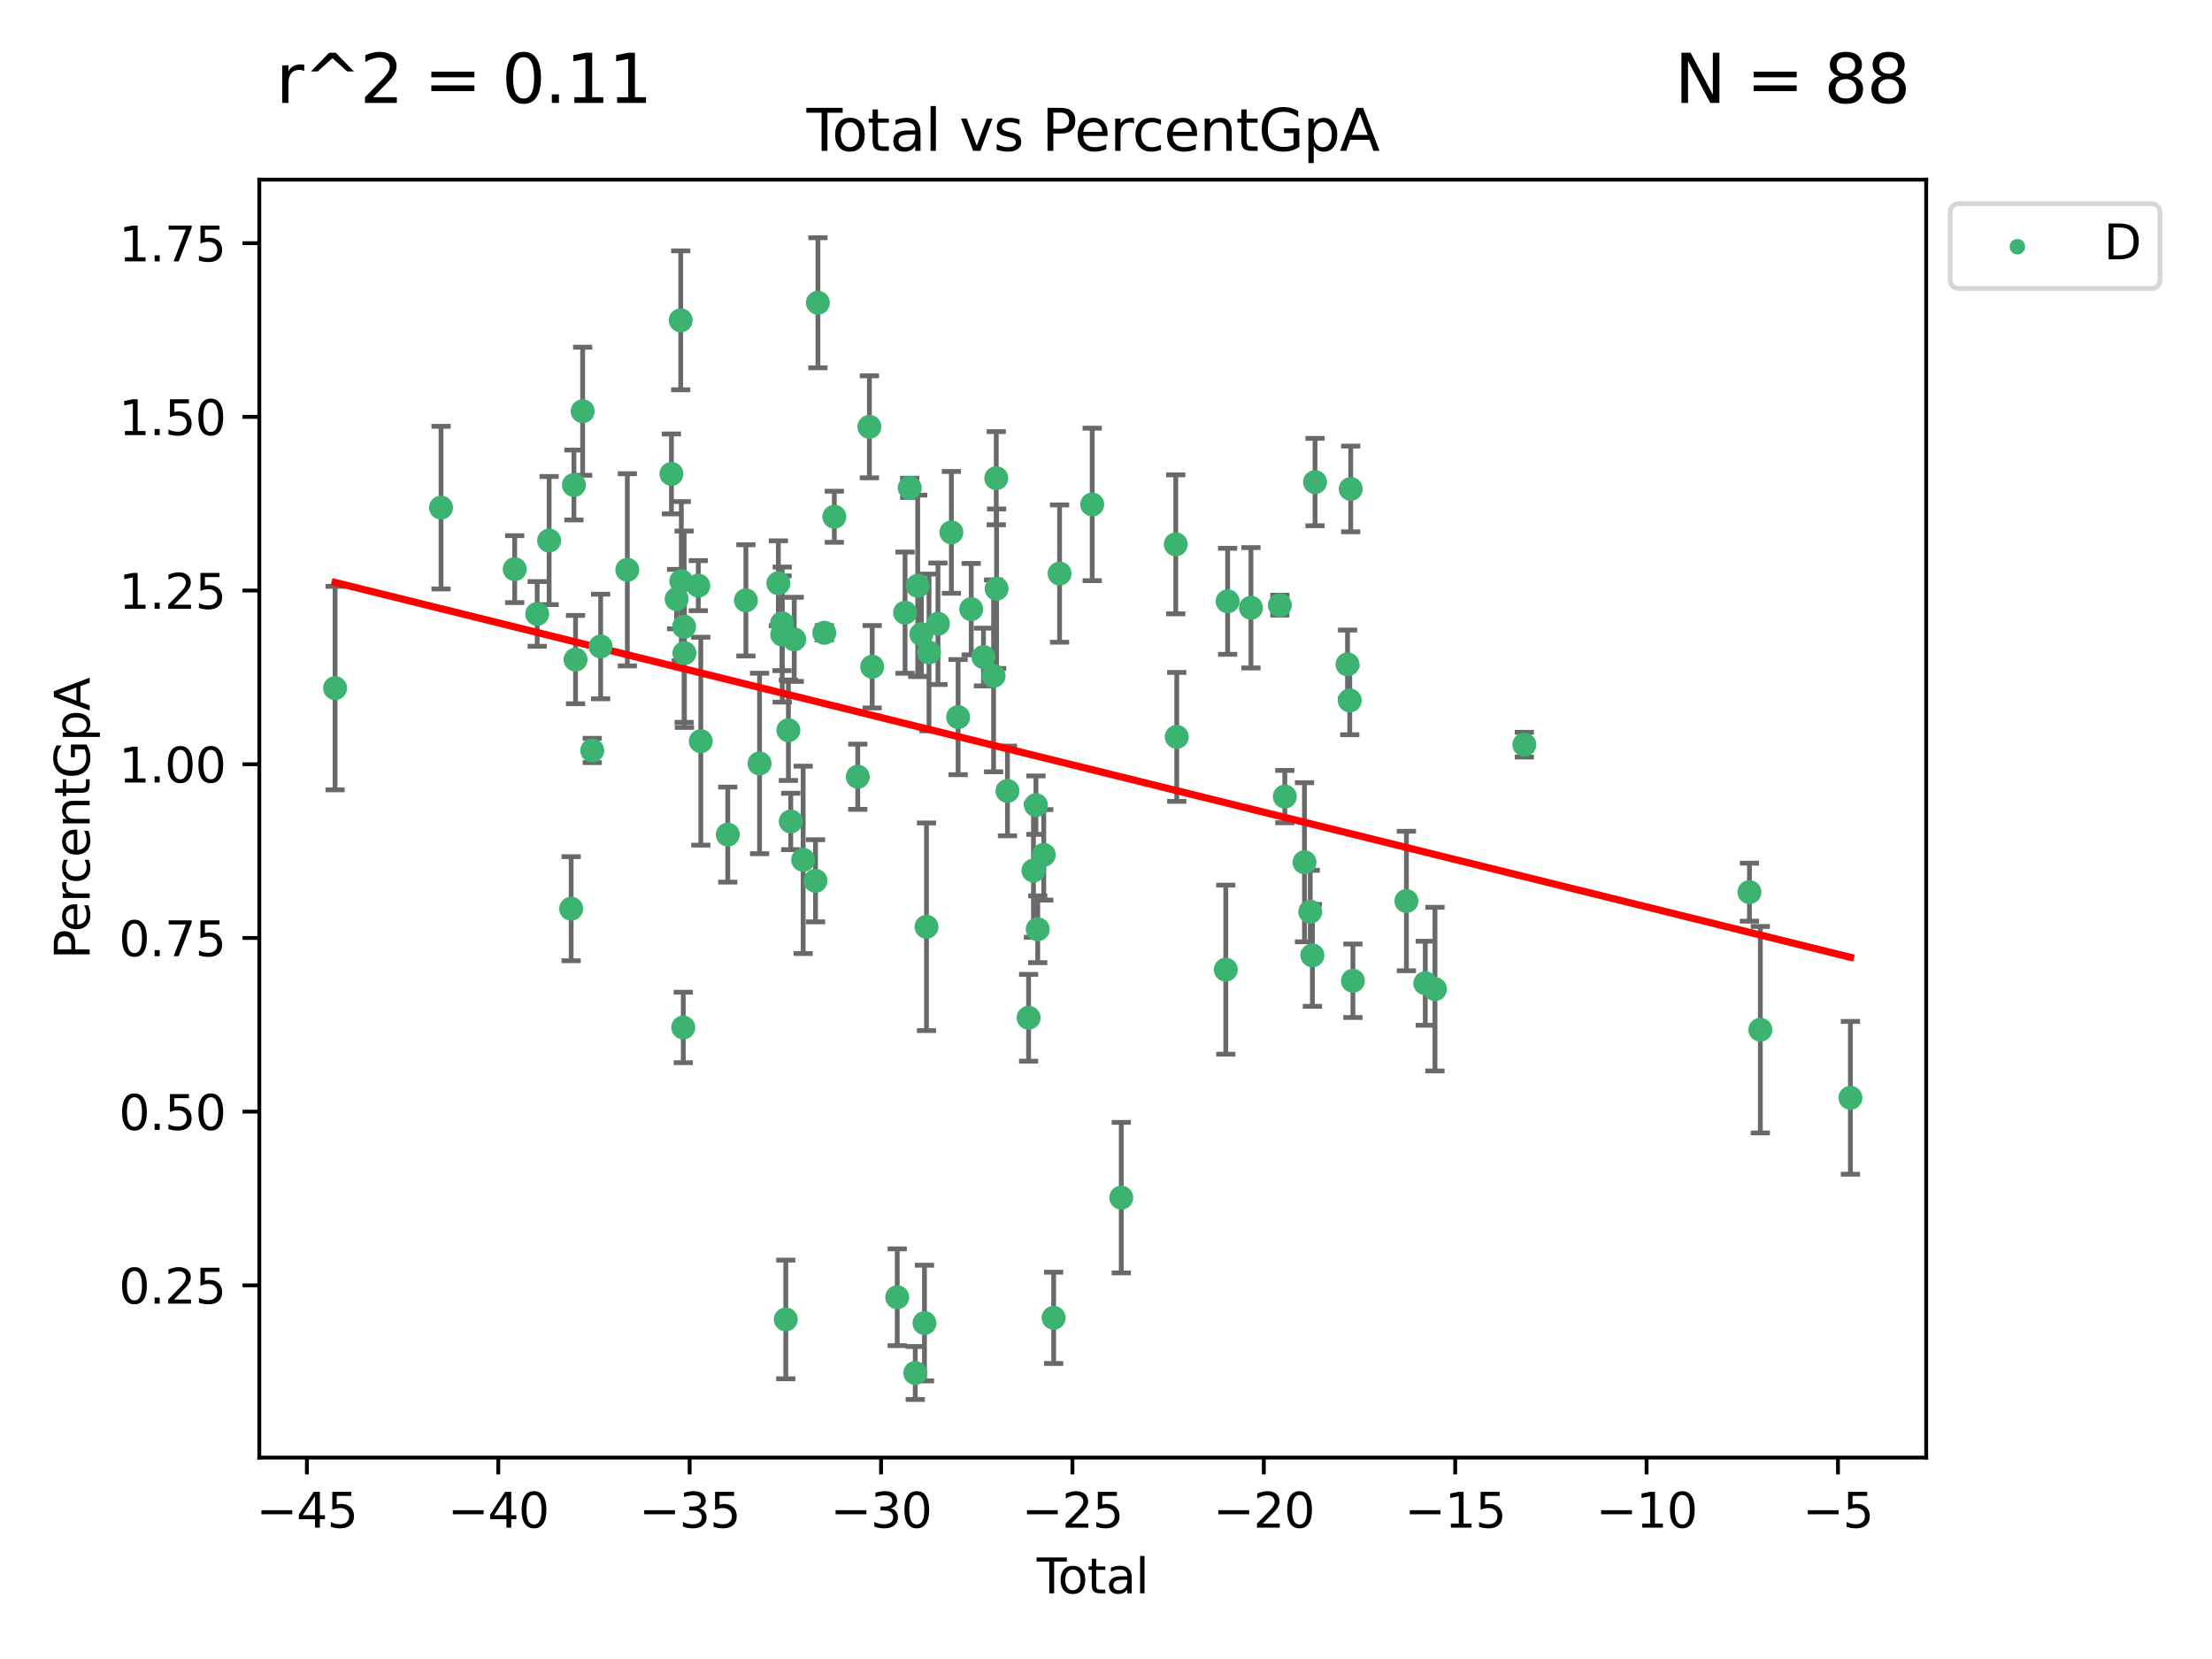 <?xml version="1.0" encoding="utf-8" standalone="no"?>
<!DOCTYPE svg PUBLIC "-//W3C//DTD SVG 1.1//EN"
  "http://www.w3.org/Graphics/SVG/1.1/DTD/svg11.dtd">
<svg xmlns:xlink="http://www.w3.org/1999/xlink" width="460.8pt" height="345.6pt" viewBox="0 0 460.8 345.6" xmlns="http://www.w3.org/2000/svg" version="1.1">
 <defs>
  <style type="text/css">*{stroke-linejoin: round; stroke-linecap: butt}</style>
 </defs>
 <g id="figure_1">
  <g id="patch_1">
   <path d="M 0 345.6 
L 460.8 345.6 
L 460.8 0 
L 0 0 
z
" style="fill: #ffffff"/>
  </g>
  <g id="axes_1">
   <g id="patch_2">
    <path d="M 54.02 303.64 
L 401.26 303.64 
L 401.26 37.422 
L 54.02 37.422 
z
" style="fill: #ffffff"/>
   </g>
   <g id="PathCollection_1">
    <defs>
     <path id="m972ecf10d4" d="M 0 1.118 
C 0.297 1.118 0.581 1 0.791 0.791 
C 1 0.581 1.118 0.297 1.118 0 
C 1.118 -0.297 1 -0.581 0.791 -0.791 
C 0.581 -1 0.297 -1.118 0 -1.118 
C -0.297 -1.118 -0.581 -1 -0.791 -0.791 
C -1 -0.581 -1.118 -0.297 -1.118 0 
C -1.118 0.297 -1 0.581 -0.791 0.791 
C -0.581 1 -0.297 1.118 0 1.118 
z
" style="stroke: #3cb371"/>
    </defs>
    <g clip-path="url(#p9e730e6bb7)">
     <use xlink:href="#m972ecf10d4" x="69.804" y="143.346" style="fill: #3cb371; stroke: #3cb371"/>
     <use xlink:href="#m972ecf10d4" x="91.876" y="105.748" style="fill: #3cb371; stroke: #3cb371"/>
     <use xlink:href="#m972ecf10d4" x="107.219" y="118.561" style="fill: #3cb371; stroke: #3cb371"/>
     <use xlink:href="#m972ecf10d4" x="111.905" y="127.891" style="fill: #3cb371; stroke: #3cb371"/>
     <use xlink:href="#m972ecf10d4" x="114.394" y="112.606" style="fill: #3cb371; stroke: #3cb371"/>
     <use xlink:href="#m972ecf10d4" x="118.981" y="189.303" style="fill: #3cb371; stroke: #3cb371"/>
     <use xlink:href="#m972ecf10d4" x="119.559" y="101.033" style="fill: #3cb371; stroke: #3cb371"/>
     <use xlink:href="#m972ecf10d4" x="119.896" y="137.406" style="fill: #3cb371; stroke: #3cb371"/>
     <use xlink:href="#m972ecf10d4" x="121.38" y="85.666" style="fill: #3cb371; stroke: #3cb371"/>
     <use xlink:href="#m972ecf10d4" x="123.378" y="156.333" style="fill: #3cb371; stroke: #3cb371"/>
     <use xlink:href="#m972ecf10d4" x="125.125" y="134.675" style="fill: #3cb371; stroke: #3cb371"/>
     <use xlink:href="#m972ecf10d4" x="130.685" y="118.703" style="fill: #3cb371; stroke: #3cb371"/>
     <use xlink:href="#m972ecf10d4" x="139.873" y="98.726" style="fill: #3cb371; stroke: #3cb371"/>
     <use xlink:href="#m972ecf10d4" x="140.954" y="124.803" style="fill: #3cb371; stroke: #3cb371"/>
     <use xlink:href="#m972ecf10d4" x="141.808" y="66.726" style="fill: #3cb371; stroke: #3cb371"/>
     <use xlink:href="#m972ecf10d4" x="141.929" y="121.077" style="fill: #3cb371; stroke: #3cb371"/>
     <use xlink:href="#m972ecf10d4" x="142.339" y="214.041" style="fill: #3cb371; stroke: #3cb371"/>
     <use xlink:href="#m972ecf10d4" x="142.518" y="130.552" style="fill: #3cb371; stroke: #3cb371"/>
     <use xlink:href="#m972ecf10d4" x="142.582" y="136.053" style="fill: #3cb371; stroke: #3cb371"/>
     <use xlink:href="#m972ecf10d4" x="145.467" y="122" style="fill: #3cb371; stroke: #3cb371"/>
     <use xlink:href="#m972ecf10d4" x="145.986" y="154.399" style="fill: #3cb371; stroke: #3cb371"/>
     <use xlink:href="#m972ecf10d4" x="151.608" y="173.86" style="fill: #3cb371; stroke: #3cb371"/>
     <use xlink:href="#m972ecf10d4" x="155.383" y="125.067" style="fill: #3cb371; stroke: #3cb371"/>
     <use xlink:href="#m972ecf10d4" x="158.231" y="159.043" style="fill: #3cb371; stroke: #3cb371"/>
     <use xlink:href="#m972ecf10d4" x="162.15" y="121.502" style="fill: #3cb371; stroke: #3cb371"/>
     <use xlink:href="#m972ecf10d4" x="162.91" y="129.839" style="fill: #3cb371; stroke: #3cb371"/>
     <use xlink:href="#m972ecf10d4" x="162.953" y="132.196" style="fill: #3cb371; stroke: #3cb371"/>
     <use xlink:href="#m972ecf10d4" x="163.693" y="274.86" style="fill: #3cb371; stroke: #3cb371"/>
     <use xlink:href="#m972ecf10d4" x="164.238" y="152.118" style="fill: #3cb371; stroke: #3cb371"/>
     <use xlink:href="#m972ecf10d4" x="164.729" y="171.123" style="fill: #3cb371; stroke: #3cb371"/>
     <use xlink:href="#m972ecf10d4" x="165.456" y="133.189" style="fill: #3cb371; stroke: #3cb371"/>
     <use xlink:href="#m972ecf10d4" x="167.314" y="179.122" style="fill: #3cb371; stroke: #3cb371"/>
     <use xlink:href="#m972ecf10d4" x="169.887" y="183.484" style="fill: #3cb371; stroke: #3cb371"/>
     <use xlink:href="#m972ecf10d4" x="170.388" y="63.072" style="fill: #3cb371; stroke: #3cb371"/>
     <use xlink:href="#m972ecf10d4" x="171.715" y="131.823" style="fill: #3cb371; stroke: #3cb371"/>
     <use xlink:href="#m972ecf10d4" x="173.809" y="107.649" style="fill: #3cb371; stroke: #3cb371"/>
     <use xlink:href="#m972ecf10d4" x="178.691" y="161.809" style="fill: #3cb371; stroke: #3cb371"/>
     <use xlink:href="#m972ecf10d4" x="181.11" y="88.918" style="fill: #3cb371; stroke: #3cb371"/>
     <use xlink:href="#m972ecf10d4" x="181.693" y="138.894" style="fill: #3cb371; stroke: #3cb371"/>
     <use xlink:href="#m972ecf10d4" x="186.911" y="270.239" style="fill: #3cb371; stroke: #3cb371"/>
     <use xlink:href="#m972ecf10d4" x="188.543" y="127.629" style="fill: #3cb371; stroke: #3cb371"/>
     <use xlink:href="#m972ecf10d4" x="189.51" y="101.625" style="fill: #3cb371; stroke: #3cb371"/>
     <use xlink:href="#m972ecf10d4" x="190.663" y="286.018" style="fill: #3cb371; stroke: #3cb371"/>
     <use xlink:href="#m972ecf10d4" x="191.176" y="122.039" style="fill: #3cb371; stroke: #3cb371"/>
     <use xlink:href="#m972ecf10d4" x="191.935" y="132.121" style="fill: #3cb371; stroke: #3cb371"/>
     <use xlink:href="#m972ecf10d4" x="192.586" y="275.621" style="fill: #3cb371; stroke: #3cb371"/>
     <use xlink:href="#m972ecf10d4" x="193.007" y="193.065" style="fill: #3cb371; stroke: #3cb371"/>
     <use xlink:href="#m972ecf10d4" x="193.527" y="135.917" style="fill: #3cb371; stroke: #3cb371"/>
     <use xlink:href="#m972ecf10d4" x="195.397" y="129.94" style="fill: #3cb371; stroke: #3cb371"/>
     <use xlink:href="#m972ecf10d4" x="198.192" y="110.901" style="fill: #3cb371; stroke: #3cb371"/>
     <use xlink:href="#m972ecf10d4" x="199.596" y="149.387" style="fill: #3cb371; stroke: #3cb371"/>
     <use xlink:href="#m972ecf10d4" x="202.322" y="126.897" style="fill: #3cb371; stroke: #3cb371"/>
     <use xlink:href="#m972ecf10d4" x="204.873" y="136.873" style="fill: #3cb371; stroke: #3cb371"/>
     <use xlink:href="#m972ecf10d4" x="206.983" y="140.791" style="fill: #3cb371; stroke: #3cb371"/>
     <use xlink:href="#m972ecf10d4" x="207.539" y="99.616" style="fill: #3cb371; stroke: #3cb371"/>
     <use xlink:href="#m972ecf10d4" x="207.608" y="122.637" style="fill: #3cb371; stroke: #3cb371"/>
     <use xlink:href="#m972ecf10d4" x="209.874" y="164.769" style="fill: #3cb371; stroke: #3cb371"/>
     <use xlink:href="#m972ecf10d4" x="214.276" y="212.015" style="fill: #3cb371; stroke: #3cb371"/>
     <use xlink:href="#m972ecf10d4" x="215.287" y="181.353" style="fill: #3cb371; stroke: #3cb371"/>
     <use xlink:href="#m972ecf10d4" x="215.805" y="167.729" style="fill: #3cb371; stroke: #3cb371"/>
     <use xlink:href="#m972ecf10d4" x="216.178" y="193.586" style="fill: #3cb371; stroke: #3cb371"/>
     <use xlink:href="#m972ecf10d4" x="217.435" y="178.081" style="fill: #3cb371; stroke: #3cb371"/>
     <use xlink:href="#m972ecf10d4" x="219.498" y="274.528" style="fill: #3cb371; stroke: #3cb371"/>
     <use xlink:href="#m972ecf10d4" x="220.728" y="119.487" style="fill: #3cb371; stroke: #3cb371"/>
     <use xlink:href="#m972ecf10d4" x="227.525" y="105.086" style="fill: #3cb371; stroke: #3cb371"/>
     <use xlink:href="#m972ecf10d4" x="233.58" y="249.487" style="fill: #3cb371; stroke: #3cb371"/>
     <use xlink:href="#m972ecf10d4" x="244.933" y="113.393" style="fill: #3cb371; stroke: #3cb371"/>
     <use xlink:href="#m972ecf10d4" x="245.14" y="153.512" style="fill: #3cb371; stroke: #3cb371"/>
     <use xlink:href="#m972ecf10d4" x="255.356" y="201.997" style="fill: #3cb371; stroke: #3cb371"/>
     <use xlink:href="#m972ecf10d4" x="255.736" y="125.262" style="fill: #3cb371; stroke: #3cb371"/>
     <use xlink:href="#m972ecf10d4" x="260.595" y="126.614" style="fill: #3cb371; stroke: #3cb371"/>
     <use xlink:href="#m972ecf10d4" x="266.616" y="126.055" style="fill: #3cb371; stroke: #3cb371"/>
     <use xlink:href="#m972ecf10d4" x="267.653" y="165.943" style="fill: #3cb371; stroke: #3cb371"/>
     <use xlink:href="#m972ecf10d4" x="271.748" y="179.624" style="fill: #3cb371; stroke: #3cb371"/>
     <use xlink:href="#m972ecf10d4" x="272.949" y="189.923" style="fill: #3cb371; stroke: #3cb371"/>
     <use xlink:href="#m972ecf10d4" x="273.398" y="199.021" style="fill: #3cb371; stroke: #3cb371"/>
     <use xlink:href="#m972ecf10d4" x="273.947" y="100.423" style="fill: #3cb371; stroke: #3cb371"/>
     <use xlink:href="#m972ecf10d4" x="280.713" y="138.396" style="fill: #3cb371; stroke: #3cb371"/>
     <use xlink:href="#m972ecf10d4" x="281.175" y="145.915" style="fill: #3cb371; stroke: #3cb371"/>
     <use xlink:href="#m972ecf10d4" x="281.377" y="101.854" style="fill: #3cb371; stroke: #3cb371"/>
     <use xlink:href="#m972ecf10d4" x="281.837" y="204.311" style="fill: #3cb371; stroke: #3cb371"/>
     <use xlink:href="#m972ecf10d4" x="292.98" y="187.695" style="fill: #3cb371; stroke: #3cb371"/>
     <use xlink:href="#m972ecf10d4" x="296.912" y="204.827" style="fill: #3cb371; stroke: #3cb371"/>
     <use xlink:href="#m972ecf10d4" x="298.932" y="206.05" style="fill: #3cb371; stroke: #3cb371"/>
     <use xlink:href="#m972ecf10d4" x="317.55" y="155.126" style="fill: #3cb371; stroke: #3cb371"/>
     <use xlink:href="#m972ecf10d4" x="364.439" y="185.852" style="fill: #3cb371; stroke: #3cb371"/>
     <use xlink:href="#m972ecf10d4" x="366.71" y="214.508" style="fill: #3cb371; stroke: #3cb371"/>
     <use xlink:href="#m972ecf10d4" x="385.476" y="228.695" style="fill: #3cb371; stroke: #3cb371"/>
    </g>
   </g>
   <g id="matplotlib.axis_1">
    <g id="xtick_1">
     <g id="line2d_1">
      <defs>
       <path id="m20949435e7" d="M 0 0 
L 0 3.5 
" style="stroke: #000000; stroke-width: 0.8"/>
      </defs>
      <g>
       <use xlink:href="#m20949435e7" x="63.932" y="303.64" style="stroke: #000000; stroke-width: 0.8"/>
      </g>
     </g>
     <g id="text_1">
      <!-- −45 -->
      <g transform="translate(53.379 318.238) scale(0.1 -0.1)">
       <defs>
        <path id="DejaVuSans-2212" d="M 678 2272 
L 4684 2272 
L 4684 1741 
L 678 1741 
L 678 2272 
z
" transform="scale(0.016)"/>
        <path id="DejaVuSans-34" d="M 2419 4116 
L 825 1625 
L 2419 1625 
L 2419 4116 
z
M 2253 4666 
L 3047 4666 
L 3047 1625 
L 3713 1625 
L 3713 1100 
L 3047 1100 
L 3047 0 
L 2419 0 
L 2419 1100 
L 313 1100 
L 313 1709 
L 2253 4666 
z
" transform="scale(0.016)"/>
        <path id="DejaVuSans-35" d="M 691 4666 
L 3169 4666 
L 3169 4134 
L 1269 4134 
L 1269 2991 
Q 1406 3038 1543 3061 
Q 1681 3084 1819 3084 
Q 2600 3084 3056 2656 
Q 3513 2228 3513 1497 
Q 3513 744 3044 326 
Q 2575 -91 1722 -91 
Q 1428 -91 1123 -41 
Q 819 9 494 109 
L 494 744 
Q 775 591 1075 516 
Q 1375 441 1709 441 
Q 2250 441 2565 725 
Q 2881 1009 2881 1497 
Q 2881 1984 2565 2268 
Q 2250 2553 1709 2553 
Q 1456 2553 1204 2497 
Q 953 2441 691 2322 
L 691 4666 
z
" transform="scale(0.016)"/>
       </defs>
       <use xlink:href="#DejaVuSans-2212"/>
       <use xlink:href="#DejaVuSans-34" x="83.789"/>
       <use xlink:href="#DejaVuSans-35" x="147.412"/>
      </g>
     </g>
    </g>
    <g id="xtick_2">
     <g id="line2d_2">
      <g>
       <use xlink:href="#m20949435e7" x="103.801" y="303.64" style="stroke: #000000; stroke-width: 0.8"/>
      </g>
     </g>
     <g id="text_2">
      <!-- −40 -->
      <g transform="translate(93.248 318.238) scale(0.1 -0.1)">
       <defs>
        <path id="DejaVuSans-30" d="M 2034 4250 
Q 1547 4250 1301 3770 
Q 1056 3291 1056 2328 
Q 1056 1369 1301 889 
Q 1547 409 2034 409 
Q 2525 409 2770 889 
Q 3016 1369 3016 2328 
Q 3016 3291 2770 3770 
Q 2525 4250 2034 4250 
z
M 2034 4750 
Q 2819 4750 3233 4129 
Q 3647 3509 3647 2328 
Q 3647 1150 3233 529 
Q 2819 -91 2034 -91 
Q 1250 -91 836 529 
Q 422 1150 422 2328 
Q 422 3509 836 4129 
Q 1250 4750 2034 4750 
z
" transform="scale(0.016)"/>
       </defs>
       <use xlink:href="#DejaVuSans-2212"/>
       <use xlink:href="#DejaVuSans-34" x="83.789"/>
       <use xlink:href="#DejaVuSans-30" x="147.412"/>
      </g>
     </g>
    </g>
    <g id="xtick_3">
     <g id="line2d_3">
      <g>
       <use xlink:href="#m20949435e7" x="143.669" y="303.64" style="stroke: #000000; stroke-width: 0.8"/>
      </g>
     </g>
     <g id="text_3">
      <!-- −35 -->
      <g transform="translate(133.117 318.238) scale(0.1 -0.1)">
       <defs>
        <path id="DejaVuSans-33" d="M 2597 2516 
Q 3050 2419 3304 2112 
Q 3559 1806 3559 1356 
Q 3559 666 3084 287 
Q 2609 -91 1734 -91 
Q 1441 -91 1130 -33 
Q 819 25 488 141 
L 488 750 
Q 750 597 1062 519 
Q 1375 441 1716 441 
Q 2309 441 2620 675 
Q 2931 909 2931 1356 
Q 2931 1769 2642 2001 
Q 2353 2234 1838 2234 
L 1294 2234 
L 1294 2753 
L 1863 2753 
Q 2328 2753 2575 2939 
Q 2822 3125 2822 3475 
Q 2822 3834 2567 4026 
Q 2313 4219 1838 4219 
Q 1578 4219 1281 4162 
Q 984 4106 628 3988 
L 628 4550 
Q 988 4650 1302 4700 
Q 1616 4750 1894 4750 
Q 2613 4750 3031 4423 
Q 3450 4097 3450 3541 
Q 3450 3153 3228 2886 
Q 3006 2619 2597 2516 
z
" transform="scale(0.016)"/>
       </defs>
       <use xlink:href="#DejaVuSans-2212"/>
       <use xlink:href="#DejaVuSans-33" x="83.789"/>
       <use xlink:href="#DejaVuSans-35" x="147.412"/>
      </g>
     </g>
    </g>
    <g id="xtick_4">
     <g id="line2d_4">
      <g>
       <use xlink:href="#m20949435e7" x="183.538" y="303.64" style="stroke: #000000; stroke-width: 0.8"/>
      </g>
     </g>
     <g id="text_4">
      <!-- −30 -->
      <g transform="translate(172.986 318.238) scale(0.1 -0.1)">
       <use xlink:href="#DejaVuSans-2212"/>
       <use xlink:href="#DejaVuSans-33" x="83.789"/>
       <use xlink:href="#DejaVuSans-30" x="147.412"/>
      </g>
     </g>
    </g>
    <g id="xtick_5">
     <g id="line2d_5">
      <g>
       <use xlink:href="#m20949435e7" x="223.407" y="303.64" style="stroke: #000000; stroke-width: 0.8"/>
      </g>
     </g>
     <g id="text_5">
      <!-- −25 -->
      <g transform="translate(212.854 318.238) scale(0.1 -0.1)">
       <defs>
        <path id="DejaVuSans-32" d="M 1228 531 
L 3431 531 
L 3431 0 
L 469 0 
L 469 531 
Q 828 903 1448 1529 
Q 2069 2156 2228 2338 
Q 2531 2678 2651 2914 
Q 2772 3150 2772 3378 
Q 2772 3750 2511 3984 
Q 2250 4219 1831 4219 
Q 1534 4219 1204 4116 
Q 875 4013 500 3803 
L 500 4441 
Q 881 4594 1212 4672 
Q 1544 4750 1819 4750 
Q 2544 4750 2975 4387 
Q 3406 4025 3406 3419 
Q 3406 3131 3298 2873 
Q 3191 2616 2906 2266 
Q 2828 2175 2409 1742 
Q 1991 1309 1228 531 
z
" transform="scale(0.016)"/>
       </defs>
       <use xlink:href="#DejaVuSans-2212"/>
       <use xlink:href="#DejaVuSans-32" x="83.789"/>
       <use xlink:href="#DejaVuSans-35" x="147.412"/>
      </g>
     </g>
    </g>
    <g id="xtick_6">
     <g id="line2d_6">
      <g>
       <use xlink:href="#m20949435e7" x="263.275" y="303.64" style="stroke: #000000; stroke-width: 0.8"/>
      </g>
     </g>
     <g id="text_6">
      <!-- −20 -->
      <g transform="translate(252.723 318.238) scale(0.1 -0.1)">
       <use xlink:href="#DejaVuSans-2212"/>
       <use xlink:href="#DejaVuSans-32" x="83.789"/>
       <use xlink:href="#DejaVuSans-30" x="147.412"/>
      </g>
     </g>
    </g>
    <g id="xtick_7">
     <g id="line2d_7">
      <g>
       <use xlink:href="#m20949435e7" x="303.144" y="303.64" style="stroke: #000000; stroke-width: 0.8"/>
      </g>
     </g>
     <g id="text_7">
      <!-- −15 -->
      <g transform="translate(292.592 318.238) scale(0.1 -0.1)">
       <defs>
        <path id="DejaVuSans-31" d="M 794 531 
L 1825 531 
L 1825 4091 
L 703 3866 
L 703 4441 
L 1819 4666 
L 2450 4666 
L 2450 531 
L 3481 531 
L 3481 0 
L 794 0 
L 794 531 
z
" transform="scale(0.016)"/>
       </defs>
       <use xlink:href="#DejaVuSans-2212"/>
       <use xlink:href="#DejaVuSans-31" x="83.789"/>
       <use xlink:href="#DejaVuSans-35" x="147.412"/>
      </g>
     </g>
    </g>
    <g id="xtick_8">
     <g id="line2d_8">
      <g>
       <use xlink:href="#m20949435e7" x="343.013" y="303.64" style="stroke: #000000; stroke-width: 0.8"/>
      </g>
     </g>
     <g id="text_8">
      <!-- −10 -->
      <g transform="translate(332.461 318.238) scale(0.1 -0.1)">
       <use xlink:href="#DejaVuSans-2212"/>
       <use xlink:href="#DejaVuSans-31" x="83.789"/>
       <use xlink:href="#DejaVuSans-30" x="147.412"/>
      </g>
     </g>
    </g>
    <g id="xtick_9">
     <g id="line2d_9">
      <g>
       <use xlink:href="#m20949435e7" x="382.882" y="303.64" style="stroke: #000000; stroke-width: 0.8"/>
      </g>
     </g>
     <g id="text_9">
      <!-- −5 -->
      <g transform="translate(375.511 318.238) scale(0.1 -0.1)">
       <use xlink:href="#DejaVuSans-2212"/>
       <use xlink:href="#DejaVuSans-35" x="83.789"/>
      </g>
     </g>
    </g>
    <g id="text_10">
     <!-- Total -->
     <g transform="translate(215.963 331.917) scale(0.1 -0.1)">
      <defs>
       <path id="DejaVuSans-54" d="M -19 4666 
L 3928 4666 
L 3928 4134 
L 2272 4134 
L 2272 0 
L 1638 0 
L 1638 4134 
L -19 4134 
L -19 4666 
z
" transform="scale(0.016)"/>
       <path id="DejaVuSans-6f" d="M 1959 3097 
Q 1497 3097 1228 2736 
Q 959 2375 959 1747 
Q 959 1119 1226 758 
Q 1494 397 1959 397 
Q 2419 397 2687 759 
Q 2956 1122 2956 1747 
Q 2956 2369 2687 2733 
Q 2419 3097 1959 3097 
z
M 1959 3584 
Q 2709 3584 3137 3096 
Q 3566 2609 3566 1747 
Q 3566 888 3137 398 
Q 2709 -91 1959 -91 
Q 1206 -91 779 398 
Q 353 888 353 1747 
Q 353 2609 779 3096 
Q 1206 3584 1959 3584 
z
" transform="scale(0.016)"/>
       <path id="DejaVuSans-74" d="M 1172 4494 
L 1172 3500 
L 2356 3500 
L 2356 3053 
L 1172 3053 
L 1172 1153 
Q 1172 725 1289 603 
Q 1406 481 1766 481 
L 2356 481 
L 2356 0 
L 1766 0 
Q 1100 0 847 248 
Q 594 497 594 1153 
L 594 3053 
L 172 3053 
L 172 3500 
L 594 3500 
L 594 4494 
L 1172 4494 
z
" transform="scale(0.016)"/>
       <path id="DejaVuSans-61" d="M 2194 1759 
Q 1497 1759 1228 1600 
Q 959 1441 959 1056 
Q 959 750 1161 570 
Q 1363 391 1709 391 
Q 2188 391 2477 730 
Q 2766 1069 2766 1631 
L 2766 1759 
L 2194 1759 
z
M 3341 1997 
L 3341 0 
L 2766 0 
L 2766 531 
Q 2569 213 2275 61 
Q 1981 -91 1556 -91 
Q 1019 -91 701 211 
Q 384 513 384 1019 
Q 384 1609 779 1909 
Q 1175 2209 1959 2209 
L 2766 2209 
L 2766 2266 
Q 2766 2663 2505 2880 
Q 2244 3097 1772 3097 
Q 1472 3097 1187 3025 
Q 903 2953 641 2809 
L 641 3341 
Q 956 3463 1253 3523 
Q 1550 3584 1831 3584 
Q 2591 3584 2966 3190 
Q 3341 2797 3341 1997 
z
" transform="scale(0.016)"/>
       <path id="DejaVuSans-6c" d="M 603 4863 
L 1178 4863 
L 1178 0 
L 603 0 
L 603 4863 
z
" transform="scale(0.016)"/>
      </defs>
      <use xlink:href="#DejaVuSans-54"/>
      <use xlink:href="#DejaVuSans-6f" x="44.084"/>
      <use xlink:href="#DejaVuSans-74" x="105.266"/>
      <use xlink:href="#DejaVuSans-61" x="144.475"/>
      <use xlink:href="#DejaVuSans-6c" x="205.754"/>
     </g>
    </g>
   </g>
   <g id="matplotlib.axis_2">
    <g id="ytick_1">
     <g id="line2d_10">
      <defs>
       <path id="m4ec211df1b" d="M 0 0 
L -3.5 0 
" style="stroke: #000000; stroke-width: 0.8"/>
      </defs>
      <g>
       <use xlink:href="#m4ec211df1b" x="54.02" y="267.763" style="stroke: #000000; stroke-width: 0.8"/>
      </g>
     </g>
     <g id="text_11">
      <!-- 0.25 -->
      <g transform="translate(24.754 271.563) scale(0.1 -0.1)">
       <defs>
        <path id="DejaVuSans-2e" d="M 684 794 
L 1344 794 
L 1344 0 
L 684 0 
L 684 794 
z
" transform="scale(0.016)"/>
       </defs>
       <use xlink:href="#DejaVuSans-30"/>
       <use xlink:href="#DejaVuSans-2e" x="63.623"/>
       <use xlink:href="#DejaVuSans-32" x="95.41"/>
       <use xlink:href="#DejaVuSans-35" x="159.033"/>
      </g>
     </g>
    </g>
    <g id="ytick_2">
     <g id="line2d_11">
      <g>
       <use xlink:href="#m4ec211df1b" x="54.02" y="231.578" style="stroke: #000000; stroke-width: 0.8"/>
      </g>
     </g>
     <g id="text_12">
      <!-- 0.50 -->
      <g transform="translate(24.754 235.378) scale(0.1 -0.1)">
       <use xlink:href="#DejaVuSans-30"/>
       <use xlink:href="#DejaVuSans-2e" x="63.623"/>
       <use xlink:href="#DejaVuSans-35" x="95.41"/>
       <use xlink:href="#DejaVuSans-30" x="159.033"/>
      </g>
     </g>
    </g>
    <g id="ytick_3">
     <g id="line2d_12">
      <g>
       <use xlink:href="#m4ec211df1b" x="54.02" y="195.394" style="stroke: #000000; stroke-width: 0.8"/>
      </g>
     </g>
     <g id="text_13">
      <!-- 0.75 -->
      <g transform="translate(24.754 199.193) scale(0.1 -0.1)">
       <defs>
        <path id="DejaVuSans-37" d="M 525 4666 
L 3525 4666 
L 3525 4397 
L 1831 0 
L 1172 0 
L 2766 4134 
L 525 4134 
L 525 4666 
z
" transform="scale(0.016)"/>
       </defs>
       <use xlink:href="#DejaVuSans-30"/>
       <use xlink:href="#DejaVuSans-2e" x="63.623"/>
       <use xlink:href="#DejaVuSans-37" x="95.41"/>
       <use xlink:href="#DejaVuSans-35" x="159.033"/>
      </g>
     </g>
    </g>
    <g id="ytick_4">
     <g id="line2d_13">
      <g>
       <use xlink:href="#m4ec211df1b" x="54.02" y="159.209" style="stroke: #000000; stroke-width: 0.8"/>
      </g>
     </g>
     <g id="text_14">
      <!-- 1.00 -->
      <g transform="translate(24.754 163.008) scale(0.1 -0.1)">
       <use xlink:href="#DejaVuSans-31"/>
       <use xlink:href="#DejaVuSans-2e" x="63.623"/>
       <use xlink:href="#DejaVuSans-30" x="95.41"/>
       <use xlink:href="#DejaVuSans-30" x="159.033"/>
      </g>
     </g>
    </g>
    <g id="ytick_5">
     <g id="line2d_14">
      <g>
       <use xlink:href="#m4ec211df1b" x="54.02" y="123.024" style="stroke: #000000; stroke-width: 0.8"/>
      </g>
     </g>
     <g id="text_15">
      <!-- 1.25 -->
      <g transform="translate(24.754 126.823) scale(0.1 -0.1)">
       <use xlink:href="#DejaVuSans-31"/>
       <use xlink:href="#DejaVuSans-2e" x="63.623"/>
       <use xlink:href="#DejaVuSans-32" x="95.41"/>
       <use xlink:href="#DejaVuSans-35" x="159.033"/>
      </g>
     </g>
    </g>
    <g id="ytick_6">
     <g id="line2d_15">
      <g>
       <use xlink:href="#m4ec211df1b" x="54.02" y="86.839" style="stroke: #000000; stroke-width: 0.8"/>
      </g>
     </g>
     <g id="text_16">
      <!-- 1.50 -->
      <g transform="translate(24.754 90.638) scale(0.1 -0.1)">
       <use xlink:href="#DejaVuSans-31"/>
       <use xlink:href="#DejaVuSans-2e" x="63.623"/>
       <use xlink:href="#DejaVuSans-35" x="95.41"/>
       <use xlink:href="#DejaVuSans-30" x="159.033"/>
      </g>
     </g>
    </g>
    <g id="ytick_7">
     <g id="line2d_16">
      <g>
       <use xlink:href="#m4ec211df1b" x="54.02" y="50.654" style="stroke: #000000; stroke-width: 0.8"/>
      </g>
     </g>
     <g id="text_17">
      <!-- 1.75 -->
      <g transform="translate(24.754 54.453) scale(0.1 -0.1)">
       <use xlink:href="#DejaVuSans-31"/>
       <use xlink:href="#DejaVuSans-2e" x="63.623"/>
       <use xlink:href="#DejaVuSans-37" x="95.41"/>
       <use xlink:href="#DejaVuSans-35" x="159.033"/>
      </g>
     </g>
    </g>
    <g id="text_18">
     <!-- PercentGpA -->
     <g transform="translate(18.675 199.807) rotate(-90) scale(0.1 -0.1)">
      <defs>
       <path id="DejaVuSans-50" d="M 1259 4147 
L 1259 2394 
L 2053 2394 
Q 2494 2394 2734 2622 
Q 2975 2850 2975 3272 
Q 2975 3691 2734 3919 
Q 2494 4147 2053 4147 
L 1259 4147 
z
M 628 4666 
L 2053 4666 
Q 2838 4666 3239 4311 
Q 3641 3956 3641 3272 
Q 3641 2581 3239 2228 
Q 2838 1875 2053 1875 
L 1259 1875 
L 1259 0 
L 628 0 
L 628 4666 
z
" transform="scale(0.016)"/>
       <path id="DejaVuSans-65" d="M 3597 1894 
L 3597 1613 
L 953 1613 
Q 991 1019 1311 708 
Q 1631 397 2203 397 
Q 2534 397 2845 478 
Q 3156 559 3463 722 
L 3463 178 
Q 3153 47 2828 -22 
Q 2503 -91 2169 -91 
Q 1331 -91 842 396 
Q 353 884 353 1716 
Q 353 2575 817 3079 
Q 1281 3584 2069 3584 
Q 2775 3584 3186 3129 
Q 3597 2675 3597 1894 
z
M 3022 2063 
Q 3016 2534 2758 2815 
Q 2500 3097 2075 3097 
Q 1594 3097 1305 2825 
Q 1016 2553 972 2059 
L 3022 2063 
z
" transform="scale(0.016)"/>
       <path id="DejaVuSans-72" d="M 2631 2963 
Q 2534 3019 2420 3045 
Q 2306 3072 2169 3072 
Q 1681 3072 1420 2755 
Q 1159 2438 1159 1844 
L 1159 0 
L 581 0 
L 581 3500 
L 1159 3500 
L 1159 2956 
Q 1341 3275 1631 3429 
Q 1922 3584 2338 3584 
Q 2397 3584 2469 3576 
Q 2541 3569 2628 3553 
L 2631 2963 
z
" transform="scale(0.016)"/>
       <path id="DejaVuSans-63" d="M 3122 3366 
L 3122 2828 
Q 2878 2963 2633 3030 
Q 2388 3097 2138 3097 
Q 1578 3097 1268 2742 
Q 959 2388 959 1747 
Q 959 1106 1268 751 
Q 1578 397 2138 397 
Q 2388 397 2633 464 
Q 2878 531 3122 666 
L 3122 134 
Q 2881 22 2623 -34 
Q 2366 -91 2075 -91 
Q 1284 -91 818 406 
Q 353 903 353 1747 
Q 353 2603 823 3093 
Q 1294 3584 2113 3584 
Q 2378 3584 2631 3529 
Q 2884 3475 3122 3366 
z
" transform="scale(0.016)"/>
       <path id="DejaVuSans-6e" d="M 3513 2113 
L 3513 0 
L 2938 0 
L 2938 2094 
Q 2938 2591 2744 2837 
Q 2550 3084 2163 3084 
Q 1697 3084 1428 2787 
Q 1159 2491 1159 1978 
L 1159 0 
L 581 0 
L 581 3500 
L 1159 3500 
L 1159 2956 
Q 1366 3272 1645 3428 
Q 1925 3584 2291 3584 
Q 2894 3584 3203 3211 
Q 3513 2838 3513 2113 
z
" transform="scale(0.016)"/>
       <path id="DejaVuSans-47" d="M 3809 666 
L 3809 1919 
L 2778 1919 
L 2778 2438 
L 4434 2438 
L 4434 434 
Q 4069 175 3628 42 
Q 3188 -91 2688 -91 
Q 1594 -91 976 548 
Q 359 1188 359 2328 
Q 359 3472 976 4111 
Q 1594 4750 2688 4750 
Q 3144 4750 3555 4637 
Q 3966 4525 4313 4306 
L 4313 3634 
Q 3963 3931 3569 4081 
Q 3175 4231 2741 4231 
Q 1884 4231 1454 3753 
Q 1025 3275 1025 2328 
Q 1025 1384 1454 906 
Q 1884 428 2741 428 
Q 3075 428 3337 486 
Q 3600 544 3809 666 
z
" transform="scale(0.016)"/>
       <path id="DejaVuSans-70" d="M 1159 525 
L 1159 -1331 
L 581 -1331 
L 581 3500 
L 1159 3500 
L 1159 2969 
Q 1341 3281 1617 3432 
Q 1894 3584 2278 3584 
Q 2916 3584 3314 3078 
Q 3713 2572 3713 1747 
Q 3713 922 3314 415 
Q 2916 -91 2278 -91 
Q 1894 -91 1617 61 
Q 1341 213 1159 525 
z
M 3116 1747 
Q 3116 2381 2855 2742 
Q 2594 3103 2138 3103 
Q 1681 3103 1420 2742 
Q 1159 2381 1159 1747 
Q 1159 1113 1420 752 
Q 1681 391 2138 391 
Q 2594 391 2855 752 
Q 3116 1113 3116 1747 
z
" transform="scale(0.016)"/>
       <path id="DejaVuSans-41" d="M 2188 4044 
L 1331 1722 
L 3047 1722 
L 2188 4044 
z
M 1831 4666 
L 2547 4666 
L 4325 0 
L 3669 0 
L 3244 1197 
L 1141 1197 
L 716 0 
L 50 0 
L 1831 4666 
z
" transform="scale(0.016)"/>
      </defs>
      <use xlink:href="#DejaVuSans-50"/>
      <use xlink:href="#DejaVuSans-65" x="56.678"/>
      <use xlink:href="#DejaVuSans-72" x="118.201"/>
      <use xlink:href="#DejaVuSans-63" x="157.064"/>
      <use xlink:href="#DejaVuSans-65" x="212.045"/>
      <use xlink:href="#DejaVuSans-6e" x="273.568"/>
      <use xlink:href="#DejaVuSans-74" x="336.947"/>
      <use xlink:href="#DejaVuSans-47" x="376.156"/>
      <use xlink:href="#DejaVuSans-70" x="453.646"/>
      <use xlink:href="#DejaVuSans-41" x="517.123"/>
     </g>
    </g>
   </g>
   <g id="LineCollection_1">
    <path d="M 69.804 164.546 
L 69.804 122.146 
" clip-path="url(#p9e730e6bb7)" style="fill: none; stroke: #696969"/>
    <path d="M 91.876 122.689 
L 91.876 88.806 
" clip-path="url(#p9e730e6bb7)" style="fill: none; stroke: #696969"/>
    <path d="M 107.219 125.525 
L 107.219 111.597 
" clip-path="url(#p9e730e6bb7)" style="fill: none; stroke: #696969"/>
    <path d="M 111.905 134.626 
L 111.905 121.156 
" clip-path="url(#p9e730e6bb7)" style="fill: none; stroke: #696969"/>
    <path d="M 114.394 125.948 
L 114.394 99.263 
" clip-path="url(#p9e730e6bb7)" style="fill: none; stroke: #696969"/>
    <path d="M 118.981 200.144 
L 118.981 178.461 
" clip-path="url(#p9e730e6bb7)" style="fill: none; stroke: #696969"/>
    <path d="M 119.559 108.315 
L 119.559 93.75 
" clip-path="url(#p9e730e6bb7)" style="fill: none; stroke: #696969"/>
    <path d="M 119.896 146.603 
L 119.896 128.209 
" clip-path="url(#p9e730e6bb7)" style="fill: none; stroke: #696969"/>
    <path d="M 121.38 99.007 
L 121.38 72.326 
" clip-path="url(#p9e730e6bb7)" style="fill: none; stroke: #696969"/>
    <path d="M 123.378 158.858 
L 123.378 153.807 
" clip-path="url(#p9e730e6bb7)" style="fill: none; stroke: #696969"/>
    <path d="M 125.125 145.569 
L 125.125 123.782 
" clip-path="url(#p9e730e6bb7)" style="fill: none; stroke: #696969"/>
    <path d="M 130.685 138.721 
L 130.685 98.685 
" clip-path="url(#p9e730e6bb7)" style="fill: none; stroke: #696969"/>
    <path d="M 139.873 107.051 
L 139.873 90.402 
" clip-path="url(#p9e730e6bb7)" style="fill: none; stroke: #696969"/>
    <path d="M 140.954 130.997 
L 140.954 118.61 
" clip-path="url(#p9e730e6bb7)" style="fill: none; stroke: #696969"/>
    <path d="M 141.808 81.197 
L 141.808 52.255 
" clip-path="url(#p9e730e6bb7)" style="fill: none; stroke: #696969"/>
    <path d="M 141.929 137.666 
L 141.929 104.487 
" clip-path="url(#p9e730e6bb7)" style="fill: none; stroke: #696969"/>
    <path d="M 142.339 221.378 
L 142.339 206.704 
" clip-path="url(#p9e730e6bb7)" style="fill: none; stroke: #696969"/>
    <path d="M 142.518 150.479 
L 142.518 110.625 
" clip-path="url(#p9e730e6bb7)" style="fill: none; stroke: #696969"/>
    <path d="M 142.582 151.541 
L 142.582 120.564 
" clip-path="url(#p9e730e6bb7)" style="fill: none; stroke: #696969"/>
    <path d="M 145.467 127.214 
L 145.467 116.785 
" clip-path="url(#p9e730e6bb7)" style="fill: none; stroke: #696969"/>
    <path d="M 145.986 176.06 
L 145.986 132.737 
" clip-path="url(#p9e730e6bb7)" style="fill: none; stroke: #696969"/>
    <path d="M 151.608 183.759 
L 151.608 163.961 
" clip-path="url(#p9e730e6bb7)" style="fill: none; stroke: #696969"/>
    <path d="M 155.383 136.656 
L 155.383 113.479 
" clip-path="url(#p9e730e6bb7)" style="fill: none; stroke: #696969"/>
    <path d="M 158.231 177.843 
L 158.231 140.244 
" clip-path="url(#p9e730e6bb7)" style="fill: none; stroke: #696969"/>
    <path d="M 162.15 130.338 
L 162.15 112.666 
" clip-path="url(#p9e730e6bb7)" style="fill: none; stroke: #696969"/>
    <path d="M 162.91 139.703 
L 162.91 119.975 
" clip-path="url(#p9e730e6bb7)" style="fill: none; stroke: #696969"/>
    <path d="M 162.953 146.267 
L 162.953 118.125 
" clip-path="url(#p9e730e6bb7)" style="fill: none; stroke: #696969"/>
    <path d="M 163.693 287.221 
L 163.693 262.499 
" clip-path="url(#p9e730e6bb7)" style="fill: none; stroke: #696969"/>
    <path d="M 164.238 162.581 
L 164.238 141.656 
" clip-path="url(#p9e730e6bb7)" style="fill: none; stroke: #696969"/>
    <path d="M 164.729 176.997 
L 164.729 165.248 
" clip-path="url(#p9e730e6bb7)" style="fill: none; stroke: #696969"/>
    <path d="M 165.456 141.951 
L 165.456 124.427 
" clip-path="url(#p9e730e6bb7)" style="fill: none; stroke: #696969"/>
    <path d="M 167.314 198.634 
L 167.314 159.61 
" clip-path="url(#p9e730e6bb7)" style="fill: none; stroke: #696969"/>
    <path d="M 169.887 192.038 
L 169.887 174.93 
" clip-path="url(#p9e730e6bb7)" style="fill: none; stroke: #696969"/>
    <path d="M 170.388 76.62 
L 170.388 49.523 
" clip-path="url(#p9e730e6bb7)" style="fill: none; stroke: #696969"/>
    <path d="M 171.715 133.309 
L 171.715 130.337 
" clip-path="url(#p9e730e6bb7)" style="fill: none; stroke: #696969"/>
    <path d="M 173.809 112.971 
L 173.809 102.327 
" clip-path="url(#p9e730e6bb7)" style="fill: none; stroke: #696969"/>
    <path d="M 178.691 168.602 
L 178.691 155.016 
" clip-path="url(#p9e730e6bb7)" style="fill: none; stroke: #696969"/>
    <path d="M 181.11 99.542 
L 181.11 78.294 
" clip-path="url(#p9e730e6bb7)" style="fill: none; stroke: #696969"/>
    <path d="M 181.693 147.475 
L 181.693 130.314 
" clip-path="url(#p9e730e6bb7)" style="fill: none; stroke: #696969"/>
    <path d="M 186.911 280.316 
L 186.911 260.161 
" clip-path="url(#p9e730e6bb7)" style="fill: none; stroke: #696969"/>
    <path d="M 188.543 140.255 
L 188.543 115.003 
" clip-path="url(#p9e730e6bb7)" style="fill: none; stroke: #696969"/>
    <path d="M 189.51 103.628 
L 189.51 99.622 
" clip-path="url(#p9e730e6bb7)" style="fill: none; stroke: #696969"/>
    <path d="M 190.663 291.539 
L 190.663 280.496 
" clip-path="url(#p9e730e6bb7)" style="fill: none; stroke: #696969"/>
    <path d="M 191.176 140.941 
L 191.176 103.137 
" clip-path="url(#p9e730e6bb7)" style="fill: none; stroke: #696969"/>
    <path d="M 191.935 140.903 
L 191.935 123.338 
" clip-path="url(#p9e730e6bb7)" style="fill: none; stroke: #696969"/>
    <path d="M 192.586 287.676 
L 192.586 263.567 
" clip-path="url(#p9e730e6bb7)" style="fill: none; stroke: #696969"/>
    <path d="M 193.007 214.689 
L 193.007 171.441 
" clip-path="url(#p9e730e6bb7)" style="fill: none; stroke: #696969"/>
    <path d="M 193.527 152.24 
L 193.527 119.594 
" clip-path="url(#p9e730e6bb7)" style="fill: none; stroke: #696969"/>
    <path d="M 195.397 142.599 
L 195.397 117.281 
" clip-path="url(#p9e730e6bb7)" style="fill: none; stroke: #696969"/>
    <path d="M 198.192 123.583 
L 198.192 98.219 
" clip-path="url(#p9e730e6bb7)" style="fill: none; stroke: #696969"/>
    <path d="M 199.596 161.377 
L 199.596 137.396 
" clip-path="url(#p9e730e6bb7)" style="fill: none; stroke: #696969"/>
    <path d="M 202.322 136.419 
L 202.322 117.375 
" clip-path="url(#p9e730e6bb7)" style="fill: none; stroke: #696969"/>
    <path d="M 204.873 142.885 
L 204.873 130.862 
" clip-path="url(#p9e730e6bb7)" style="fill: none; stroke: #696969"/>
    <path d="M 206.983 160.78 
L 206.983 120.802 
" clip-path="url(#p9e730e6bb7)" style="fill: none; stroke: #696969"/>
    <path d="M 207.539 109.315 
L 207.539 89.917 
" clip-path="url(#p9e730e6bb7)" style="fill: none; stroke: #696969"/>
    <path d="M 207.608 139.25 
L 207.608 106.023 
" clip-path="url(#p9e730e6bb7)" style="fill: none; stroke: #696969"/>
    <path d="M 209.874 174.114 
L 209.874 155.424 
" clip-path="url(#p9e730e6bb7)" style="fill: none; stroke: #696969"/>
    <path d="M 214.276 221.052 
L 214.276 202.978 
" clip-path="url(#p9e730e6bb7)" style="fill: none; stroke: #696969"/>
    <path d="M 215.287 195.254 
L 215.287 167.452 
" clip-path="url(#p9e730e6bb7)" style="fill: none; stroke: #696969"/>
    <path d="M 215.805 173.813 
L 215.805 161.645 
" clip-path="url(#p9e730e6bb7)" style="fill: none; stroke: #696969"/>
    <path d="M 216.178 200.541 
L 216.178 186.631 
" clip-path="url(#p9e730e6bb7)" style="fill: none; stroke: #696969"/>
    <path d="M 217.435 187.504 
L 217.435 168.658 
" clip-path="url(#p9e730e6bb7)" style="fill: none; stroke: #696969"/>
    <path d="M 219.498 284.037 
L 219.498 265.02 
" clip-path="url(#p9e730e6bb7)" style="fill: none; stroke: #696969"/>
    <path d="M 220.728 133.787 
L 220.728 105.187 
" clip-path="url(#p9e730e6bb7)" style="fill: none; stroke: #696969"/>
    <path d="M 227.525 120.973 
L 227.525 89.198 
" clip-path="url(#p9e730e6bb7)" style="fill: none; stroke: #696969"/>
    <path d="M 233.58 265.168 
L 233.58 233.806 
" clip-path="url(#p9e730e6bb7)" style="fill: none; stroke: #696969"/>
    <path d="M 244.933 127.867 
L 244.933 98.919 
" clip-path="url(#p9e730e6bb7)" style="fill: none; stroke: #696969"/>
    <path d="M 245.14 166.941 
L 245.14 140.083 
" clip-path="url(#p9e730e6bb7)" style="fill: none; stroke: #696969"/>
    <path d="M 255.356 219.604 
L 255.356 184.389 
" clip-path="url(#p9e730e6bb7)" style="fill: none; stroke: #696969"/>
    <path d="M 255.736 136.303 
L 255.736 114.22 
" clip-path="url(#p9e730e6bb7)" style="fill: none; stroke: #696969"/>
    <path d="M 260.595 139.148 
L 260.595 114.08 
" clip-path="url(#p9e730e6bb7)" style="fill: none; stroke: #696969"/>
    <path d="M 266.616 128.132 
L 266.616 123.978 
" clip-path="url(#p9e730e6bb7)" style="fill: none; stroke: #696969"/>
    <path d="M 267.653 171.392 
L 267.653 160.493 
" clip-path="url(#p9e730e6bb7)" style="fill: none; stroke: #696969"/>
    <path d="M 271.748 196.198 
L 271.748 163.05 
" clip-path="url(#p9e730e6bb7)" style="fill: none; stroke: #696969"/>
    <path d="M 272.949 198.549 
L 272.949 181.298 
" clip-path="url(#p9e730e6bb7)" style="fill: none; stroke: #696969"/>
    <path d="M 273.398 209.639 
L 273.398 188.403 
" clip-path="url(#p9e730e6bb7)" style="fill: none; stroke: #696969"/>
    <path d="M 273.947 109.524 
L 273.947 91.321 
" clip-path="url(#p9e730e6bb7)" style="fill: none; stroke: #696969"/>
    <path d="M 280.713 145.545 
L 280.713 131.248 
" clip-path="url(#p9e730e6bb7)" style="fill: none; stroke: #696969"/>
    <path d="M 281.175 153.05 
L 281.175 138.78 
" clip-path="url(#p9e730e6bb7)" style="fill: none; stroke: #696969"/>
    <path d="M 281.377 110.78 
L 281.377 92.928 
" clip-path="url(#p9e730e6bb7)" style="fill: none; stroke: #696969"/>
    <path d="M 281.837 211.964 
L 281.837 196.658 
" clip-path="url(#p9e730e6bb7)" style="fill: none; stroke: #696969"/>
    <path d="M 292.98 202.218 
L 292.98 173.172 
" clip-path="url(#p9e730e6bb7)" style="fill: none; stroke: #696969"/>
    <path d="M 296.912 213.584 
L 296.912 196.071 
" clip-path="url(#p9e730e6bb7)" style="fill: none; stroke: #696969"/>
    <path d="M 298.932 223.092 
L 298.932 189.007 
" clip-path="url(#p9e730e6bb7)" style="fill: none; stroke: #696969"/>
    <path d="M 317.55 157.707 
L 317.55 152.546 
" clip-path="url(#p9e730e6bb7)" style="fill: none; stroke: #696969"/>
    <path d="M 364.439 191.894 
L 364.439 179.81 
" clip-path="url(#p9e730e6bb7)" style="fill: none; stroke: #696969"/>
    <path d="M 366.71 236.012 
L 366.71 193.004 
" clip-path="url(#p9e730e6bb7)" style="fill: none; stroke: #696969"/>
    <path d="M 385.476 244.613 
L 385.476 212.777 
" clip-path="url(#p9e730e6bb7)" style="fill: none; stroke: #696969"/>
   </g>
   <g id="line2d_17">
    <defs>
     <path id="m9cf0f80713" d="M 2 0 
L -2 -0 
" style="stroke: #696969"/>
    </defs>
    <g clip-path="url(#p9e730e6bb7)">
     <use xlink:href="#m9cf0f80713" x="69.804" y="164.546" style="fill: #696969; stroke: #696969"/>
     <use xlink:href="#m9cf0f80713" x="91.876" y="122.689" style="fill: #696969; stroke: #696969"/>
     <use xlink:href="#m9cf0f80713" x="107.219" y="125.525" style="fill: #696969; stroke: #696969"/>
     <use xlink:href="#m9cf0f80713" x="111.905" y="134.626" style="fill: #696969; stroke: #696969"/>
     <use xlink:href="#m9cf0f80713" x="114.394" y="125.948" style="fill: #696969; stroke: #696969"/>
     <use xlink:href="#m9cf0f80713" x="118.981" y="200.144" style="fill: #696969; stroke: #696969"/>
     <use xlink:href="#m9cf0f80713" x="119.559" y="108.315" style="fill: #696969; stroke: #696969"/>
     <use xlink:href="#m9cf0f80713" x="119.896" y="146.603" style="fill: #696969; stroke: #696969"/>
     <use xlink:href="#m9cf0f80713" x="121.38" y="99.007" style="fill: #696969; stroke: #696969"/>
     <use xlink:href="#m9cf0f80713" x="123.378" y="158.858" style="fill: #696969; stroke: #696969"/>
     <use xlink:href="#m9cf0f80713" x="125.125" y="145.569" style="fill: #696969; stroke: #696969"/>
     <use xlink:href="#m9cf0f80713" x="130.685" y="138.721" style="fill: #696969; stroke: #696969"/>
     <use xlink:href="#m9cf0f80713" x="139.873" y="107.051" style="fill: #696969; stroke: #696969"/>
     <use xlink:href="#m9cf0f80713" x="140.954" y="130.997" style="fill: #696969; stroke: #696969"/>
     <use xlink:href="#m9cf0f80713" x="141.808" y="81.197" style="fill: #696969; stroke: #696969"/>
     <use xlink:href="#m9cf0f80713" x="141.929" y="137.666" style="fill: #696969; stroke: #696969"/>
     <use xlink:href="#m9cf0f80713" x="142.339" y="221.378" style="fill: #696969; stroke: #696969"/>
     <use xlink:href="#m9cf0f80713" x="142.518" y="150.479" style="fill: #696969; stroke: #696969"/>
     <use xlink:href="#m9cf0f80713" x="142.582" y="151.541" style="fill: #696969; stroke: #696969"/>
     <use xlink:href="#m9cf0f80713" x="145.467" y="127.214" style="fill: #696969; stroke: #696969"/>
     <use xlink:href="#m9cf0f80713" x="145.986" y="176.06" style="fill: #696969; stroke: #696969"/>
     <use xlink:href="#m9cf0f80713" x="151.608" y="183.759" style="fill: #696969; stroke: #696969"/>
     <use xlink:href="#m9cf0f80713" x="155.383" y="136.656" style="fill: #696969; stroke: #696969"/>
     <use xlink:href="#m9cf0f80713" x="158.231" y="177.843" style="fill: #696969; stroke: #696969"/>
     <use xlink:href="#m9cf0f80713" x="162.15" y="130.338" style="fill: #696969; stroke: #696969"/>
     <use xlink:href="#m9cf0f80713" x="162.91" y="139.703" style="fill: #696969; stroke: #696969"/>
     <use xlink:href="#m9cf0f80713" x="162.953" y="146.267" style="fill: #696969; stroke: #696969"/>
     <use xlink:href="#m9cf0f80713" x="163.693" y="287.221" style="fill: #696969; stroke: #696969"/>
     <use xlink:href="#m9cf0f80713" x="164.238" y="162.581" style="fill: #696969; stroke: #696969"/>
     <use xlink:href="#m9cf0f80713" x="164.729" y="176.997" style="fill: #696969; stroke: #696969"/>
     <use xlink:href="#m9cf0f80713" x="165.456" y="141.951" style="fill: #696969; stroke: #696969"/>
     <use xlink:href="#m9cf0f80713" x="167.314" y="198.634" style="fill: #696969; stroke: #696969"/>
     <use xlink:href="#m9cf0f80713" x="169.887" y="192.038" style="fill: #696969; stroke: #696969"/>
     <use xlink:href="#m9cf0f80713" x="170.388" y="76.62" style="fill: #696969; stroke: #696969"/>
     <use xlink:href="#m9cf0f80713" x="171.715" y="133.309" style="fill: #696969; stroke: #696969"/>
     <use xlink:href="#m9cf0f80713" x="173.809" y="112.971" style="fill: #696969; stroke: #696969"/>
     <use xlink:href="#m9cf0f80713" x="178.691" y="168.602" style="fill: #696969; stroke: #696969"/>
     <use xlink:href="#m9cf0f80713" x="181.11" y="99.542" style="fill: #696969; stroke: #696969"/>
     <use xlink:href="#m9cf0f80713" x="181.693" y="147.475" style="fill: #696969; stroke: #696969"/>
     <use xlink:href="#m9cf0f80713" x="186.911" y="280.316" style="fill: #696969; stroke: #696969"/>
     <use xlink:href="#m9cf0f80713" x="188.543" y="140.255" style="fill: #696969; stroke: #696969"/>
     <use xlink:href="#m9cf0f80713" x="189.51" y="103.628" style="fill: #696969; stroke: #696969"/>
     <use xlink:href="#m9cf0f80713" x="190.663" y="291.539" style="fill: #696969; stroke: #696969"/>
     <use xlink:href="#m9cf0f80713" x="191.176" y="140.941" style="fill: #696969; stroke: #696969"/>
     <use xlink:href="#m9cf0f80713" x="191.935" y="140.903" style="fill: #696969; stroke: #696969"/>
     <use xlink:href="#m9cf0f80713" x="192.586" y="287.676" style="fill: #696969; stroke: #696969"/>
     <use xlink:href="#m9cf0f80713" x="193.007" y="214.689" style="fill: #696969; stroke: #696969"/>
     <use xlink:href="#m9cf0f80713" x="193.527" y="152.24" style="fill: #696969; stroke: #696969"/>
     <use xlink:href="#m9cf0f80713" x="195.397" y="142.599" style="fill: #696969; stroke: #696969"/>
     <use xlink:href="#m9cf0f80713" x="198.192" y="123.583" style="fill: #696969; stroke: #696969"/>
     <use xlink:href="#m9cf0f80713" x="199.596" y="161.377" style="fill: #696969; stroke: #696969"/>
     <use xlink:href="#m9cf0f80713" x="202.322" y="136.419" style="fill: #696969; stroke: #696969"/>
     <use xlink:href="#m9cf0f80713" x="204.873" y="142.885" style="fill: #696969; stroke: #696969"/>
     <use xlink:href="#m9cf0f80713" x="206.983" y="160.78" style="fill: #696969; stroke: #696969"/>
     <use xlink:href="#m9cf0f80713" x="207.539" y="109.315" style="fill: #696969; stroke: #696969"/>
     <use xlink:href="#m9cf0f80713" x="207.608" y="139.25" style="fill: #696969; stroke: #696969"/>
     <use xlink:href="#m9cf0f80713" x="209.874" y="174.114" style="fill: #696969; stroke: #696969"/>
     <use xlink:href="#m9cf0f80713" x="214.276" y="221.052" style="fill: #696969; stroke: #696969"/>
     <use xlink:href="#m9cf0f80713" x="215.287" y="195.254" style="fill: #696969; stroke: #696969"/>
     <use xlink:href="#m9cf0f80713" x="215.805" y="173.813" style="fill: #696969; stroke: #696969"/>
     <use xlink:href="#m9cf0f80713" x="216.178" y="200.541" style="fill: #696969; stroke: #696969"/>
     <use xlink:href="#m9cf0f80713" x="217.435" y="187.504" style="fill: #696969; stroke: #696969"/>
     <use xlink:href="#m9cf0f80713" x="219.498" y="284.037" style="fill: #696969; stroke: #696969"/>
     <use xlink:href="#m9cf0f80713" x="220.728" y="133.787" style="fill: #696969; stroke: #696969"/>
     <use xlink:href="#m9cf0f80713" x="227.525" y="120.973" style="fill: #696969; stroke: #696969"/>
     <use xlink:href="#m9cf0f80713" x="233.58" y="265.168" style="fill: #696969; stroke: #696969"/>
     <use xlink:href="#m9cf0f80713" x="244.933" y="127.867" style="fill: #696969; stroke: #696969"/>
     <use xlink:href="#m9cf0f80713" x="245.14" y="166.941" style="fill: #696969; stroke: #696969"/>
     <use xlink:href="#m9cf0f80713" x="255.356" y="219.604" style="fill: #696969; stroke: #696969"/>
     <use xlink:href="#m9cf0f80713" x="255.736" y="136.303" style="fill: #696969; stroke: #696969"/>
     <use xlink:href="#m9cf0f80713" x="260.595" y="139.148" style="fill: #696969; stroke: #696969"/>
     <use xlink:href="#m9cf0f80713" x="266.616" y="128.132" style="fill: #696969; stroke: #696969"/>
     <use xlink:href="#m9cf0f80713" x="267.653" y="171.392" style="fill: #696969; stroke: #696969"/>
     <use xlink:href="#m9cf0f80713" x="271.748" y="196.198" style="fill: #696969; stroke: #696969"/>
     <use xlink:href="#m9cf0f80713" x="272.949" y="198.549" style="fill: #696969; stroke: #696969"/>
     <use xlink:href="#m9cf0f80713" x="273.398" y="209.639" style="fill: #696969; stroke: #696969"/>
     <use xlink:href="#m9cf0f80713" x="273.947" y="109.524" style="fill: #696969; stroke: #696969"/>
     <use xlink:href="#m9cf0f80713" x="280.713" y="145.545" style="fill: #696969; stroke: #696969"/>
     <use xlink:href="#m9cf0f80713" x="281.175" y="153.05" style="fill: #696969; stroke: #696969"/>
     <use xlink:href="#m9cf0f80713" x="281.377" y="110.78" style="fill: #696969; stroke: #696969"/>
     <use xlink:href="#m9cf0f80713" x="281.837" y="211.964" style="fill: #696969; stroke: #696969"/>
     <use xlink:href="#m9cf0f80713" x="292.98" y="202.218" style="fill: #696969; stroke: #696969"/>
     <use xlink:href="#m9cf0f80713" x="296.912" y="213.584" style="fill: #696969; stroke: #696969"/>
     <use xlink:href="#m9cf0f80713" x="298.932" y="223.092" style="fill: #696969; stroke: #696969"/>
     <use xlink:href="#m9cf0f80713" x="317.55" y="157.707" style="fill: #696969; stroke: #696969"/>
     <use xlink:href="#m9cf0f80713" x="364.439" y="191.894" style="fill: #696969; stroke: #696969"/>
     <use xlink:href="#m9cf0f80713" x="366.71" y="236.012" style="fill: #696969; stroke: #696969"/>
     <use xlink:href="#m9cf0f80713" x="385.476" y="244.613" style="fill: #696969; stroke: #696969"/>
    </g>
   </g>
   <g id="line2d_18">
    <g clip-path="url(#p9e730e6bb7)">
     <use xlink:href="#m9cf0f80713" x="69.804" y="122.146" style="fill: #696969; stroke: #696969"/>
     <use xlink:href="#m9cf0f80713" x="91.876" y="88.806" style="fill: #696969; stroke: #696969"/>
     <use xlink:href="#m9cf0f80713" x="107.219" y="111.597" style="fill: #696969; stroke: #696969"/>
     <use xlink:href="#m9cf0f80713" x="111.905" y="121.156" style="fill: #696969; stroke: #696969"/>
     <use xlink:href="#m9cf0f80713" x="114.394" y="99.263" style="fill: #696969; stroke: #696969"/>
     <use xlink:href="#m9cf0f80713" x="118.981" y="178.461" style="fill: #696969; stroke: #696969"/>
     <use xlink:href="#m9cf0f80713" x="119.559" y="93.75" style="fill: #696969; stroke: #696969"/>
     <use xlink:href="#m9cf0f80713" x="119.896" y="128.209" style="fill: #696969; stroke: #696969"/>
     <use xlink:href="#m9cf0f80713" x="121.38" y="72.326" style="fill: #696969; stroke: #696969"/>
     <use xlink:href="#m9cf0f80713" x="123.378" y="153.807" style="fill: #696969; stroke: #696969"/>
     <use xlink:href="#m9cf0f80713" x="125.125" y="123.782" style="fill: #696969; stroke: #696969"/>
     <use xlink:href="#m9cf0f80713" x="130.685" y="98.685" style="fill: #696969; stroke: #696969"/>
     <use xlink:href="#m9cf0f80713" x="139.873" y="90.402" style="fill: #696969; stroke: #696969"/>
     <use xlink:href="#m9cf0f80713" x="140.954" y="118.61" style="fill: #696969; stroke: #696969"/>
     <use xlink:href="#m9cf0f80713" x="141.808" y="52.255" style="fill: #696969; stroke: #696969"/>
     <use xlink:href="#m9cf0f80713" x="141.929" y="104.487" style="fill: #696969; stroke: #696969"/>
     <use xlink:href="#m9cf0f80713" x="142.339" y="206.704" style="fill: #696969; stroke: #696969"/>
     <use xlink:href="#m9cf0f80713" x="142.518" y="110.625" style="fill: #696969; stroke: #696969"/>
     <use xlink:href="#m9cf0f80713" x="142.582" y="120.564" style="fill: #696969; stroke: #696969"/>
     <use xlink:href="#m9cf0f80713" x="145.467" y="116.785" style="fill: #696969; stroke: #696969"/>
     <use xlink:href="#m9cf0f80713" x="145.986" y="132.737" style="fill: #696969; stroke: #696969"/>
     <use xlink:href="#m9cf0f80713" x="151.608" y="163.961" style="fill: #696969; stroke: #696969"/>
     <use xlink:href="#m9cf0f80713" x="155.383" y="113.479" style="fill: #696969; stroke: #696969"/>
     <use xlink:href="#m9cf0f80713" x="158.231" y="140.244" style="fill: #696969; stroke: #696969"/>
     <use xlink:href="#m9cf0f80713" x="162.15" y="112.666" style="fill: #696969; stroke: #696969"/>
     <use xlink:href="#m9cf0f80713" x="162.91" y="119.975" style="fill: #696969; stroke: #696969"/>
     <use xlink:href="#m9cf0f80713" x="162.953" y="118.125" style="fill: #696969; stroke: #696969"/>
     <use xlink:href="#m9cf0f80713" x="163.693" y="262.499" style="fill: #696969; stroke: #696969"/>
     <use xlink:href="#m9cf0f80713" x="164.238" y="141.656" style="fill: #696969; stroke: #696969"/>
     <use xlink:href="#m9cf0f80713" x="164.729" y="165.248" style="fill: #696969; stroke: #696969"/>
     <use xlink:href="#m9cf0f80713" x="165.456" y="124.427" style="fill: #696969; stroke: #696969"/>
     <use xlink:href="#m9cf0f80713" x="167.314" y="159.61" style="fill: #696969; stroke: #696969"/>
     <use xlink:href="#m9cf0f80713" x="169.887" y="174.93" style="fill: #696969; stroke: #696969"/>
     <use xlink:href="#m9cf0f80713" x="170.388" y="49.523" style="fill: #696969; stroke: #696969"/>
     <use xlink:href="#m9cf0f80713" x="171.715" y="130.337" style="fill: #696969; stroke: #696969"/>
     <use xlink:href="#m9cf0f80713" x="173.809" y="102.327" style="fill: #696969; stroke: #696969"/>
     <use xlink:href="#m9cf0f80713" x="178.691" y="155.016" style="fill: #696969; stroke: #696969"/>
     <use xlink:href="#m9cf0f80713" x="181.11" y="78.294" style="fill: #696969; stroke: #696969"/>
     <use xlink:href="#m9cf0f80713" x="181.693" y="130.314" style="fill: #696969; stroke: #696969"/>
     <use xlink:href="#m9cf0f80713" x="186.911" y="260.161" style="fill: #696969; stroke: #696969"/>
     <use xlink:href="#m9cf0f80713" x="188.543" y="115.003" style="fill: #696969; stroke: #696969"/>
     <use xlink:href="#m9cf0f80713" x="189.51" y="99.622" style="fill: #696969; stroke: #696969"/>
     <use xlink:href="#m9cf0f80713" x="190.663" y="280.496" style="fill: #696969; stroke: #696969"/>
     <use xlink:href="#m9cf0f80713" x="191.176" y="103.137" style="fill: #696969; stroke: #696969"/>
     <use xlink:href="#m9cf0f80713" x="191.935" y="123.338" style="fill: #696969; stroke: #696969"/>
     <use xlink:href="#m9cf0f80713" x="192.586" y="263.567" style="fill: #696969; stroke: #696969"/>
     <use xlink:href="#m9cf0f80713" x="193.007" y="171.441" style="fill: #696969; stroke: #696969"/>
     <use xlink:href="#m9cf0f80713" x="193.527" y="119.594" style="fill: #696969; stroke: #696969"/>
     <use xlink:href="#m9cf0f80713" x="195.397" y="117.281" style="fill: #696969; stroke: #696969"/>
     <use xlink:href="#m9cf0f80713" x="198.192" y="98.219" style="fill: #696969; stroke: #696969"/>
     <use xlink:href="#m9cf0f80713" x="199.596" y="137.396" style="fill: #696969; stroke: #696969"/>
     <use xlink:href="#m9cf0f80713" x="202.322" y="117.375" style="fill: #696969; stroke: #696969"/>
     <use xlink:href="#m9cf0f80713" x="204.873" y="130.862" style="fill: #696969; stroke: #696969"/>
     <use xlink:href="#m9cf0f80713" x="206.983" y="120.802" style="fill: #696969; stroke: #696969"/>
     <use xlink:href="#m9cf0f80713" x="207.539" y="89.917" style="fill: #696969; stroke: #696969"/>
     <use xlink:href="#m9cf0f80713" x="207.608" y="106.023" style="fill: #696969; stroke: #696969"/>
     <use xlink:href="#m9cf0f80713" x="209.874" y="155.424" style="fill: #696969; stroke: #696969"/>
     <use xlink:href="#m9cf0f80713" x="214.276" y="202.978" style="fill: #696969; stroke: #696969"/>
     <use xlink:href="#m9cf0f80713" x="215.287" y="167.452" style="fill: #696969; stroke: #696969"/>
     <use xlink:href="#m9cf0f80713" x="215.805" y="161.645" style="fill: #696969; stroke: #696969"/>
     <use xlink:href="#m9cf0f80713" x="216.178" y="186.631" style="fill: #696969; stroke: #696969"/>
     <use xlink:href="#m9cf0f80713" x="217.435" y="168.658" style="fill: #696969; stroke: #696969"/>
     <use xlink:href="#m9cf0f80713" x="219.498" y="265.02" style="fill: #696969; stroke: #696969"/>
     <use xlink:href="#m9cf0f80713" x="220.728" y="105.187" style="fill: #696969; stroke: #696969"/>
     <use xlink:href="#m9cf0f80713" x="227.525" y="89.198" style="fill: #696969; stroke: #696969"/>
     <use xlink:href="#m9cf0f80713" x="233.58" y="233.806" style="fill: #696969; stroke: #696969"/>
     <use xlink:href="#m9cf0f80713" x="244.933" y="98.919" style="fill: #696969; stroke: #696969"/>
     <use xlink:href="#m9cf0f80713" x="245.14" y="140.083" style="fill: #696969; stroke: #696969"/>
     <use xlink:href="#m9cf0f80713" x="255.356" y="184.389" style="fill: #696969; stroke: #696969"/>
     <use xlink:href="#m9cf0f80713" x="255.736" y="114.22" style="fill: #696969; stroke: #696969"/>
     <use xlink:href="#m9cf0f80713" x="260.595" y="114.08" style="fill: #696969; stroke: #696969"/>
     <use xlink:href="#m9cf0f80713" x="266.616" y="123.978" style="fill: #696969; stroke: #696969"/>
     <use xlink:href="#m9cf0f80713" x="267.653" y="160.493" style="fill: #696969; stroke: #696969"/>
     <use xlink:href="#m9cf0f80713" x="271.748" y="163.05" style="fill: #696969; stroke: #696969"/>
     <use xlink:href="#m9cf0f80713" x="272.949" y="181.298" style="fill: #696969; stroke: #696969"/>
     <use xlink:href="#m9cf0f80713" x="273.398" y="188.403" style="fill: #696969; stroke: #696969"/>
     <use xlink:href="#m9cf0f80713" x="273.947" y="91.321" style="fill: #696969; stroke: #696969"/>
     <use xlink:href="#m9cf0f80713" x="280.713" y="131.248" style="fill: #696969; stroke: #696969"/>
     <use xlink:href="#m9cf0f80713" x="281.175" y="138.78" style="fill: #696969; stroke: #696969"/>
     <use xlink:href="#m9cf0f80713" x="281.377" y="92.928" style="fill: #696969; stroke: #696969"/>
     <use xlink:href="#m9cf0f80713" x="281.837" y="196.658" style="fill: #696969; stroke: #696969"/>
     <use xlink:href="#m9cf0f80713" x="292.98" y="173.172" style="fill: #696969; stroke: #696969"/>
     <use xlink:href="#m9cf0f80713" x="296.912" y="196.071" style="fill: #696969; stroke: #696969"/>
     <use xlink:href="#m9cf0f80713" x="298.932" y="189.007" style="fill: #696969; stroke: #696969"/>
     <use xlink:href="#m9cf0f80713" x="317.55" y="152.546" style="fill: #696969; stroke: #696969"/>
     <use xlink:href="#m9cf0f80713" x="364.439" y="179.81" style="fill: #696969; stroke: #696969"/>
     <use xlink:href="#m9cf0f80713" x="366.71" y="193.004" style="fill: #696969; stroke: #696969"/>
     <use xlink:href="#m9cf0f80713" x="385.476" y="212.777" style="fill: #696969; stroke: #696969"/>
    </g>
   </g>
   <g id="line2d_19">
    <path d="M 69.804 121.336 
L 91.876 126.796 
L 107.219 130.592 
L 111.905 131.751 
L 114.394 132.367 
L 118.981 133.501 
L 119.559 133.644 
L 119.896 133.728 
L 121.38 134.095 
L 123.378 134.589 
L 125.125 135.021 
L 130.685 136.397 
L 139.873 138.67 
L 140.954 138.937 
L 141.808 139.148 
L 141.929 139.178 
L 142.339 139.28 
L 142.518 139.324 
L 142.582 139.34 
L 145.467 140.053 
L 145.986 140.182 
L 151.608 141.572 
L 155.383 142.506 
L 158.231 143.211 
L 162.15 144.18 
L 162.91 144.368 
L 162.953 144.379 
L 163.693 144.562 
L 164.238 144.697 
L 164.729 144.818 
L 165.456 144.998 
L 167.314 145.458 
L 169.887 146.094 
L 170.388 146.218 
L 171.715 146.547 
L 173.809 147.065 
L 178.691 148.272 
L 181.11 148.871 
L 181.693 149.015 
L 186.911 150.306 
L 188.543 150.709 
L 189.51 150.948 
L 190.663 151.234 
L 191.176 151.361 
L 191.935 151.548 
L 192.586 151.709 
L 193.007 151.814 
L 193.527 151.942 
L 195.397 152.405 
L 198.192 153.096 
L 199.596 153.444 
L 202.322 154.118 
L 204.873 154.749 
L 206.983 155.271 
L 207.539 155.408 
L 207.608 155.426 
L 209.874 155.986 
L 214.276 157.075 
L 215.287 157.325 
L 215.805 157.453 
L 216.178 157.546 
L 217.435 157.857 
L 219.498 158.367 
L 220.728 158.671 
L 227.525 160.353 
L 233.58 161.85 
L 244.933 164.659 
L 245.14 164.71 
L 255.356 167.237 
L 255.736 167.331 
L 260.595 168.533 
L 266.616 170.023 
L 267.653 170.279 
L 271.748 171.292 
L 272.949 171.589 
L 273.398 171.7 
L 273.947 171.836 
L 280.713 173.51 
L 281.175 173.624 
L 281.377 173.674 
L 281.837 173.788 
L 292.98 176.545 
L 296.912 177.517 
L 298.932 178.017 
L 317.55 182.623 
L 364.439 194.222 
L 366.71 194.783 
L 385.476 199.426 
" clip-path="url(#p9e730e6bb7)" style="fill: none; stroke: #ff0000; stroke-width: 1.5; stroke-linecap: square"/>
   </g>
   <g id="line2d_20">
    <defs>
     <path id="m783da220eb" d="M 0 2 
C 0.53 2 1.039 1.789 1.414 1.414 
C 1.789 1.039 2 0.53 2 0 
C 2 -0.53 1.789 -1.039 1.414 -1.414 
C 1.039 -1.789 0.53 -2 0 -2 
C -0.53 -2 -1.039 -1.789 -1.414 -1.414 
C -1.789 -1.039 -2 -0.53 -2 0 
C -2 0.53 -1.789 1.039 -1.414 1.414 
C -1.039 1.789 -0.53 2 0 2 
z
" style="stroke: #3cb371"/>
    </defs>
    <g clip-path="url(#p9e730e6bb7)">
     <use xlink:href="#m783da220eb" x="69.804" y="143.346" style="fill: #3cb371; stroke: #3cb371"/>
     <use xlink:href="#m783da220eb" x="91.876" y="105.748" style="fill: #3cb371; stroke: #3cb371"/>
     <use xlink:href="#m783da220eb" x="107.219" y="118.561" style="fill: #3cb371; stroke: #3cb371"/>
     <use xlink:href="#m783da220eb" x="111.905" y="127.891" style="fill: #3cb371; stroke: #3cb371"/>
     <use xlink:href="#m783da220eb" x="114.394" y="112.606" style="fill: #3cb371; stroke: #3cb371"/>
     <use xlink:href="#m783da220eb" x="118.981" y="189.303" style="fill: #3cb371; stroke: #3cb371"/>
     <use xlink:href="#m783da220eb" x="119.559" y="101.033" style="fill: #3cb371; stroke: #3cb371"/>
     <use xlink:href="#m783da220eb" x="119.896" y="137.406" style="fill: #3cb371; stroke: #3cb371"/>
     <use xlink:href="#m783da220eb" x="121.38" y="85.666" style="fill: #3cb371; stroke: #3cb371"/>
     <use xlink:href="#m783da220eb" x="123.378" y="156.333" style="fill: #3cb371; stroke: #3cb371"/>
     <use xlink:href="#m783da220eb" x="125.125" y="134.675" style="fill: #3cb371; stroke: #3cb371"/>
     <use xlink:href="#m783da220eb" x="130.685" y="118.703" style="fill: #3cb371; stroke: #3cb371"/>
     <use xlink:href="#m783da220eb" x="139.873" y="98.726" style="fill: #3cb371; stroke: #3cb371"/>
     <use xlink:href="#m783da220eb" x="140.954" y="124.803" style="fill: #3cb371; stroke: #3cb371"/>
     <use xlink:href="#m783da220eb" x="141.808" y="66.726" style="fill: #3cb371; stroke: #3cb371"/>
     <use xlink:href="#m783da220eb" x="141.929" y="121.077" style="fill: #3cb371; stroke: #3cb371"/>
     <use xlink:href="#m783da220eb" x="142.339" y="214.041" style="fill: #3cb371; stroke: #3cb371"/>
     <use xlink:href="#m783da220eb" x="142.518" y="130.552" style="fill: #3cb371; stroke: #3cb371"/>
     <use xlink:href="#m783da220eb" x="142.582" y="136.053" style="fill: #3cb371; stroke: #3cb371"/>
     <use xlink:href="#m783da220eb" x="145.467" y="122" style="fill: #3cb371; stroke: #3cb371"/>
     <use xlink:href="#m783da220eb" x="145.986" y="154.399" style="fill: #3cb371; stroke: #3cb371"/>
     <use xlink:href="#m783da220eb" x="151.608" y="173.86" style="fill: #3cb371; stroke: #3cb371"/>
     <use xlink:href="#m783da220eb" x="155.383" y="125.067" style="fill: #3cb371; stroke: #3cb371"/>
     <use xlink:href="#m783da220eb" x="158.231" y="159.043" style="fill: #3cb371; stroke: #3cb371"/>
     <use xlink:href="#m783da220eb" x="162.15" y="121.502" style="fill: #3cb371; stroke: #3cb371"/>
     <use xlink:href="#m783da220eb" x="162.91" y="129.839" style="fill: #3cb371; stroke: #3cb371"/>
     <use xlink:href="#m783da220eb" x="162.953" y="132.196" style="fill: #3cb371; stroke: #3cb371"/>
     <use xlink:href="#m783da220eb" x="163.693" y="274.86" style="fill: #3cb371; stroke: #3cb371"/>
     <use xlink:href="#m783da220eb" x="164.238" y="152.118" style="fill: #3cb371; stroke: #3cb371"/>
     <use xlink:href="#m783da220eb" x="164.729" y="171.123" style="fill: #3cb371; stroke: #3cb371"/>
     <use xlink:href="#m783da220eb" x="165.456" y="133.189" style="fill: #3cb371; stroke: #3cb371"/>
     <use xlink:href="#m783da220eb" x="167.314" y="179.122" style="fill: #3cb371; stroke: #3cb371"/>
     <use xlink:href="#m783da220eb" x="169.887" y="183.484" style="fill: #3cb371; stroke: #3cb371"/>
     <use xlink:href="#m783da220eb" x="170.388" y="63.072" style="fill: #3cb371; stroke: #3cb371"/>
     <use xlink:href="#m783da220eb" x="171.715" y="131.823" style="fill: #3cb371; stroke: #3cb371"/>
     <use xlink:href="#m783da220eb" x="173.809" y="107.649" style="fill: #3cb371; stroke: #3cb371"/>
     <use xlink:href="#m783da220eb" x="178.691" y="161.809" style="fill: #3cb371; stroke: #3cb371"/>
     <use xlink:href="#m783da220eb" x="181.11" y="88.918" style="fill: #3cb371; stroke: #3cb371"/>
     <use xlink:href="#m783da220eb" x="181.693" y="138.894" style="fill: #3cb371; stroke: #3cb371"/>
     <use xlink:href="#m783da220eb" x="186.911" y="270.239" style="fill: #3cb371; stroke: #3cb371"/>
     <use xlink:href="#m783da220eb" x="188.543" y="127.629" style="fill: #3cb371; stroke: #3cb371"/>
     <use xlink:href="#m783da220eb" x="189.51" y="101.625" style="fill: #3cb371; stroke: #3cb371"/>
     <use xlink:href="#m783da220eb" x="190.663" y="286.018" style="fill: #3cb371; stroke: #3cb371"/>
     <use xlink:href="#m783da220eb" x="191.176" y="122.039" style="fill: #3cb371; stroke: #3cb371"/>
     <use xlink:href="#m783da220eb" x="191.935" y="132.121" style="fill: #3cb371; stroke: #3cb371"/>
     <use xlink:href="#m783da220eb" x="192.586" y="275.621" style="fill: #3cb371; stroke: #3cb371"/>
     <use xlink:href="#m783da220eb" x="193.007" y="193.065" style="fill: #3cb371; stroke: #3cb371"/>
     <use xlink:href="#m783da220eb" x="193.527" y="135.917" style="fill: #3cb371; stroke: #3cb371"/>
     <use xlink:href="#m783da220eb" x="195.397" y="129.94" style="fill: #3cb371; stroke: #3cb371"/>
     <use xlink:href="#m783da220eb" x="198.192" y="110.901" style="fill: #3cb371; stroke: #3cb371"/>
     <use xlink:href="#m783da220eb" x="199.596" y="149.387" style="fill: #3cb371; stroke: #3cb371"/>
     <use xlink:href="#m783da220eb" x="202.322" y="126.897" style="fill: #3cb371; stroke: #3cb371"/>
     <use xlink:href="#m783da220eb" x="204.873" y="136.873" style="fill: #3cb371; stroke: #3cb371"/>
     <use xlink:href="#m783da220eb" x="206.983" y="140.791" style="fill: #3cb371; stroke: #3cb371"/>
     <use xlink:href="#m783da220eb" x="207.539" y="99.616" style="fill: #3cb371; stroke: #3cb371"/>
     <use xlink:href="#m783da220eb" x="207.608" y="122.637" style="fill: #3cb371; stroke: #3cb371"/>
     <use xlink:href="#m783da220eb" x="209.874" y="164.769" style="fill: #3cb371; stroke: #3cb371"/>
     <use xlink:href="#m783da220eb" x="214.276" y="212.015" style="fill: #3cb371; stroke: #3cb371"/>
     <use xlink:href="#m783da220eb" x="215.287" y="181.353" style="fill: #3cb371; stroke: #3cb371"/>
     <use xlink:href="#m783da220eb" x="215.805" y="167.729" style="fill: #3cb371; stroke: #3cb371"/>
     <use xlink:href="#m783da220eb" x="216.178" y="193.586" style="fill: #3cb371; stroke: #3cb371"/>
     <use xlink:href="#m783da220eb" x="217.435" y="178.081" style="fill: #3cb371; stroke: #3cb371"/>
     <use xlink:href="#m783da220eb" x="219.498" y="274.528" style="fill: #3cb371; stroke: #3cb371"/>
     <use xlink:href="#m783da220eb" x="220.728" y="119.487" style="fill: #3cb371; stroke: #3cb371"/>
     <use xlink:href="#m783da220eb" x="227.525" y="105.086" style="fill: #3cb371; stroke: #3cb371"/>
     <use xlink:href="#m783da220eb" x="233.58" y="249.487" style="fill: #3cb371; stroke: #3cb371"/>
     <use xlink:href="#m783da220eb" x="244.933" y="113.393" style="fill: #3cb371; stroke: #3cb371"/>
     <use xlink:href="#m783da220eb" x="245.14" y="153.512" style="fill: #3cb371; stroke: #3cb371"/>
     <use xlink:href="#m783da220eb" x="255.356" y="201.997" style="fill: #3cb371; stroke: #3cb371"/>
     <use xlink:href="#m783da220eb" x="255.736" y="125.262" style="fill: #3cb371; stroke: #3cb371"/>
     <use xlink:href="#m783da220eb" x="260.595" y="126.614" style="fill: #3cb371; stroke: #3cb371"/>
     <use xlink:href="#m783da220eb" x="266.616" y="126.055" style="fill: #3cb371; stroke: #3cb371"/>
     <use xlink:href="#m783da220eb" x="267.653" y="165.943" style="fill: #3cb371; stroke: #3cb371"/>
     <use xlink:href="#m783da220eb" x="271.748" y="179.624" style="fill: #3cb371; stroke: #3cb371"/>
     <use xlink:href="#m783da220eb" x="272.949" y="189.923" style="fill: #3cb371; stroke: #3cb371"/>
     <use xlink:href="#m783da220eb" x="273.398" y="199.021" style="fill: #3cb371; stroke: #3cb371"/>
     <use xlink:href="#m783da220eb" x="273.947" y="100.423" style="fill: #3cb371; stroke: #3cb371"/>
     <use xlink:href="#m783da220eb" x="280.713" y="138.396" style="fill: #3cb371; stroke: #3cb371"/>
     <use xlink:href="#m783da220eb" x="281.175" y="145.915" style="fill: #3cb371; stroke: #3cb371"/>
     <use xlink:href="#m783da220eb" x="281.377" y="101.854" style="fill: #3cb371; stroke: #3cb371"/>
     <use xlink:href="#m783da220eb" x="281.837" y="204.311" style="fill: #3cb371; stroke: #3cb371"/>
     <use xlink:href="#m783da220eb" x="292.98" y="187.695" style="fill: #3cb371; stroke: #3cb371"/>
     <use xlink:href="#m783da220eb" x="296.912" y="204.827" style="fill: #3cb371; stroke: #3cb371"/>
     <use xlink:href="#m783da220eb" x="298.932" y="206.05" style="fill: #3cb371; stroke: #3cb371"/>
     <use xlink:href="#m783da220eb" x="317.55" y="155.126" style="fill: #3cb371; stroke: #3cb371"/>
     <use xlink:href="#m783da220eb" x="364.439" y="185.852" style="fill: #3cb371; stroke: #3cb371"/>
     <use xlink:href="#m783da220eb" x="366.71" y="214.508" style="fill: #3cb371; stroke: #3cb371"/>
     <use xlink:href="#m783da220eb" x="385.476" y="228.695" style="fill: #3cb371; stroke: #3cb371"/>
    </g>
   </g>
   <g id="patch_3">
    <path d="M 54.02 303.64 
L 54.02 37.422 
" style="fill: none; stroke: #000000; stroke-width: 0.8; stroke-linejoin: miter; stroke-linecap: square"/>
   </g>
   <g id="patch_4">
    <path d="M 401.26 303.64 
L 401.26 37.422 
" style="fill: none; stroke: #000000; stroke-width: 0.8; stroke-linejoin: miter; stroke-linecap: square"/>
   </g>
   <g id="patch_5">
    <path d="M 54.02 303.64 
L 401.26 303.64 
" style="fill: none; stroke: #000000; stroke-width: 0.8; stroke-linejoin: miter; stroke-linecap: square"/>
   </g>
   <g id="patch_6">
    <path d="M 54.02 37.422 
L 401.26 37.422 
" style="fill: none; stroke: #000000; stroke-width: 0.8; stroke-linejoin: miter; stroke-linecap: square"/>
   </g>
   <g id="text_19">
    <!-- N = 88 -->
    <g transform="translate(348.869 21.438) scale(0.14 -0.14)">
     <defs>
      <path id="DejaVuSans-4e" d="M 628 4666 
L 1478 4666 
L 3547 763 
L 3547 4666 
L 4159 4666 
L 4159 0 
L 3309 0 
L 1241 3903 
L 1241 0 
L 628 0 
L 628 4666 
z
" transform="scale(0.016)"/>
      <path id="DejaVuSans-20" transform="scale(0.016)"/>
      <path id="DejaVuSans-3d" d="M 678 2906 
L 4684 2906 
L 4684 2381 
L 678 2381 
L 678 2906 
z
M 678 1631 
L 4684 1631 
L 4684 1100 
L 678 1100 
L 678 1631 
z
" transform="scale(0.016)"/>
      <path id="DejaVuSans-38" d="M 2034 2216 
Q 1584 2216 1326 1975 
Q 1069 1734 1069 1313 
Q 1069 891 1326 650 
Q 1584 409 2034 409 
Q 2484 409 2743 651 
Q 3003 894 3003 1313 
Q 3003 1734 2745 1975 
Q 2488 2216 2034 2216 
z
M 1403 2484 
Q 997 2584 770 2862 
Q 544 3141 544 3541 
Q 544 4100 942 4425 
Q 1341 4750 2034 4750 
Q 2731 4750 3128 4425 
Q 3525 4100 3525 3541 
Q 3525 3141 3298 2862 
Q 3072 2584 2669 2484 
Q 3125 2378 3379 2068 
Q 3634 1759 3634 1313 
Q 3634 634 3220 271 
Q 2806 -91 2034 -91 
Q 1263 -91 848 271 
Q 434 634 434 1313 
Q 434 1759 690 2068 
Q 947 2378 1403 2484 
z
M 1172 3481 
Q 1172 3119 1398 2916 
Q 1625 2713 2034 2713 
Q 2441 2713 2670 2916 
Q 2900 3119 2900 3481 
Q 2900 3844 2670 4047 
Q 2441 4250 2034 4250 
Q 1625 4250 1398 4047 
Q 1172 3844 1172 3481 
z
" transform="scale(0.016)"/>
     </defs>
     <use xlink:href="#DejaVuSans-4e"/>
     <use xlink:href="#DejaVuSans-20" x="74.805"/>
     <use xlink:href="#DejaVuSans-3d" x="106.592"/>
     <use xlink:href="#DejaVuSans-20" x="190.381"/>
     <use xlink:href="#DejaVuSans-38" x="222.168"/>
     <use xlink:href="#DejaVuSans-38" x="285.791"/>
    </g>
   </g>
   <g id="text_20">
    <!-- r^2 = 0.11 -->
    <g transform="translate(57.492 21.438) scale(0.14 -0.14)">
     <defs>
      <path id="DejaVuSans-5e" d="M 2988 4666 
L 4684 2925 
L 4056 2925 
L 2681 4159 
L 1306 2925 
L 678 2925 
L 2375 4666 
L 2988 4666 
z
" transform="scale(0.016)"/>
     </defs>
     <use xlink:href="#DejaVuSans-72"/>
     <use xlink:href="#DejaVuSans-5e" x="41.113"/>
     <use xlink:href="#DejaVuSans-32" x="124.902"/>
     <use xlink:href="#DejaVuSans-20" x="188.525"/>
     <use xlink:href="#DejaVuSans-3d" x="220.312"/>
     <use xlink:href="#DejaVuSans-20" x="304.102"/>
     <use xlink:href="#DejaVuSans-30" x="335.889"/>
     <use xlink:href="#DejaVuSans-2e" x="399.512"/>
     <use xlink:href="#DejaVuSans-31" x="431.299"/>
     <use xlink:href="#DejaVuSans-31" x="494.922"/>
    </g>
   </g>
   <g id="text_21">
    <!-- Total vs PercentGpA -->
    <g transform="translate(168.006 31.422) scale(0.12 -0.12)">
     <defs>
      <path id="DejaVuSans-76" d="M 191 3500 
L 800 3500 
L 1894 563 
L 2988 3500 
L 3597 3500 
L 2284 0 
L 1503 0 
L 191 3500 
z
" transform="scale(0.016)"/>
      <path id="DejaVuSans-73" d="M 2834 3397 
L 2834 2853 
Q 2591 2978 2328 3040 
Q 2066 3103 1784 3103 
Q 1356 3103 1142 2972 
Q 928 2841 928 2578 
Q 928 2378 1081 2264 
Q 1234 2150 1697 2047 
L 1894 2003 
Q 2506 1872 2764 1633 
Q 3022 1394 3022 966 
Q 3022 478 2636 193 
Q 2250 -91 1575 -91 
Q 1294 -91 989 -36 
Q 684 19 347 128 
L 347 722 
Q 666 556 975 473 
Q 1284 391 1588 391 
Q 1994 391 2212 530 
Q 2431 669 2431 922 
Q 2431 1156 2273 1281 
Q 2116 1406 1581 1522 
L 1381 1569 
Q 847 1681 609 1914 
Q 372 2147 372 2553 
Q 372 3047 722 3315 
Q 1072 3584 1716 3584 
Q 2034 3584 2315 3537 
Q 2597 3491 2834 3397 
z
" transform="scale(0.016)"/>
     </defs>
     <use xlink:href="#DejaVuSans-54"/>
     <use xlink:href="#DejaVuSans-6f" x="44.084"/>
     <use xlink:href="#DejaVuSans-74" x="105.266"/>
     <use xlink:href="#DejaVuSans-61" x="144.475"/>
     <use xlink:href="#DejaVuSans-6c" x="205.754"/>
     <use xlink:href="#DejaVuSans-20" x="233.537"/>
     <use xlink:href="#DejaVuSans-76" x="265.324"/>
     <use xlink:href="#DejaVuSans-73" x="324.504"/>
     <use xlink:href="#DejaVuSans-20" x="376.604"/>
     <use xlink:href="#DejaVuSans-50" x="408.391"/>
     <use xlink:href="#DejaVuSans-65" x="465.068"/>
     <use xlink:href="#DejaVuSans-72" x="526.592"/>
     <use xlink:href="#DejaVuSans-63" x="565.455"/>
     <use xlink:href="#DejaVuSans-65" x="620.436"/>
     <use xlink:href="#DejaVuSans-6e" x="681.959"/>
     <use xlink:href="#DejaVuSans-74" x="745.338"/>
     <use xlink:href="#DejaVuSans-47" x="784.547"/>
     <use xlink:href="#DejaVuSans-70" x="862.037"/>
     <use xlink:href="#DejaVuSans-41" x="925.514"/>
    </g>
   </g>
   <g id="legend_1">
    <g id="patch_7">
     <path d="M 408.26 60.1 
L 447.96 60.1 
Q 449.96 60.1 449.96 58.1 
L 449.96 44.422 
Q 449.96 42.422 447.96 42.422 
L 408.26 42.422 
Q 406.26 42.422 406.26 44.422 
L 406.26 58.1 
Q 406.26 60.1 408.26 60.1 
z
" style="fill: #ffffff; opacity: 0.8; stroke: #cccccc; stroke-linejoin: miter"/>
    </g>
    <g id="PathCollection_2">
     <g>
      <use xlink:href="#m972ecf10d4" x="420.26" y="51.395" style="fill: #3cb371; stroke: #3cb371"/>
     </g>
    </g>
    <g id="text_22">
     <!-- D -->
     <g transform="translate(438.26 54.02) scale(0.1 -0.1)">
      <defs>
       <path id="DejaVuSans-44" d="M 1259 4147 
L 1259 519 
L 2022 519 
Q 2988 519 3436 956 
Q 3884 1394 3884 2338 
Q 3884 3275 3436 3711 
Q 2988 4147 2022 4147 
L 1259 4147 
z
M 628 4666 
L 1925 4666 
Q 3281 4666 3915 4102 
Q 4550 3538 4550 2338 
Q 4550 1131 3912 565 
Q 3275 0 1925 0 
L 628 0 
L 628 4666 
z
" transform="scale(0.016)"/>
      </defs>
      <use xlink:href="#DejaVuSans-44"/>
     </g>
    </g>
   </g>
  </g>
 </g>
 <defs>
  <clipPath id="p9e730e6bb7">
   <rect x="54.02" y="37.422" width="347.24" height="266.218"/>
  </clipPath>
 </defs>
</svg>
